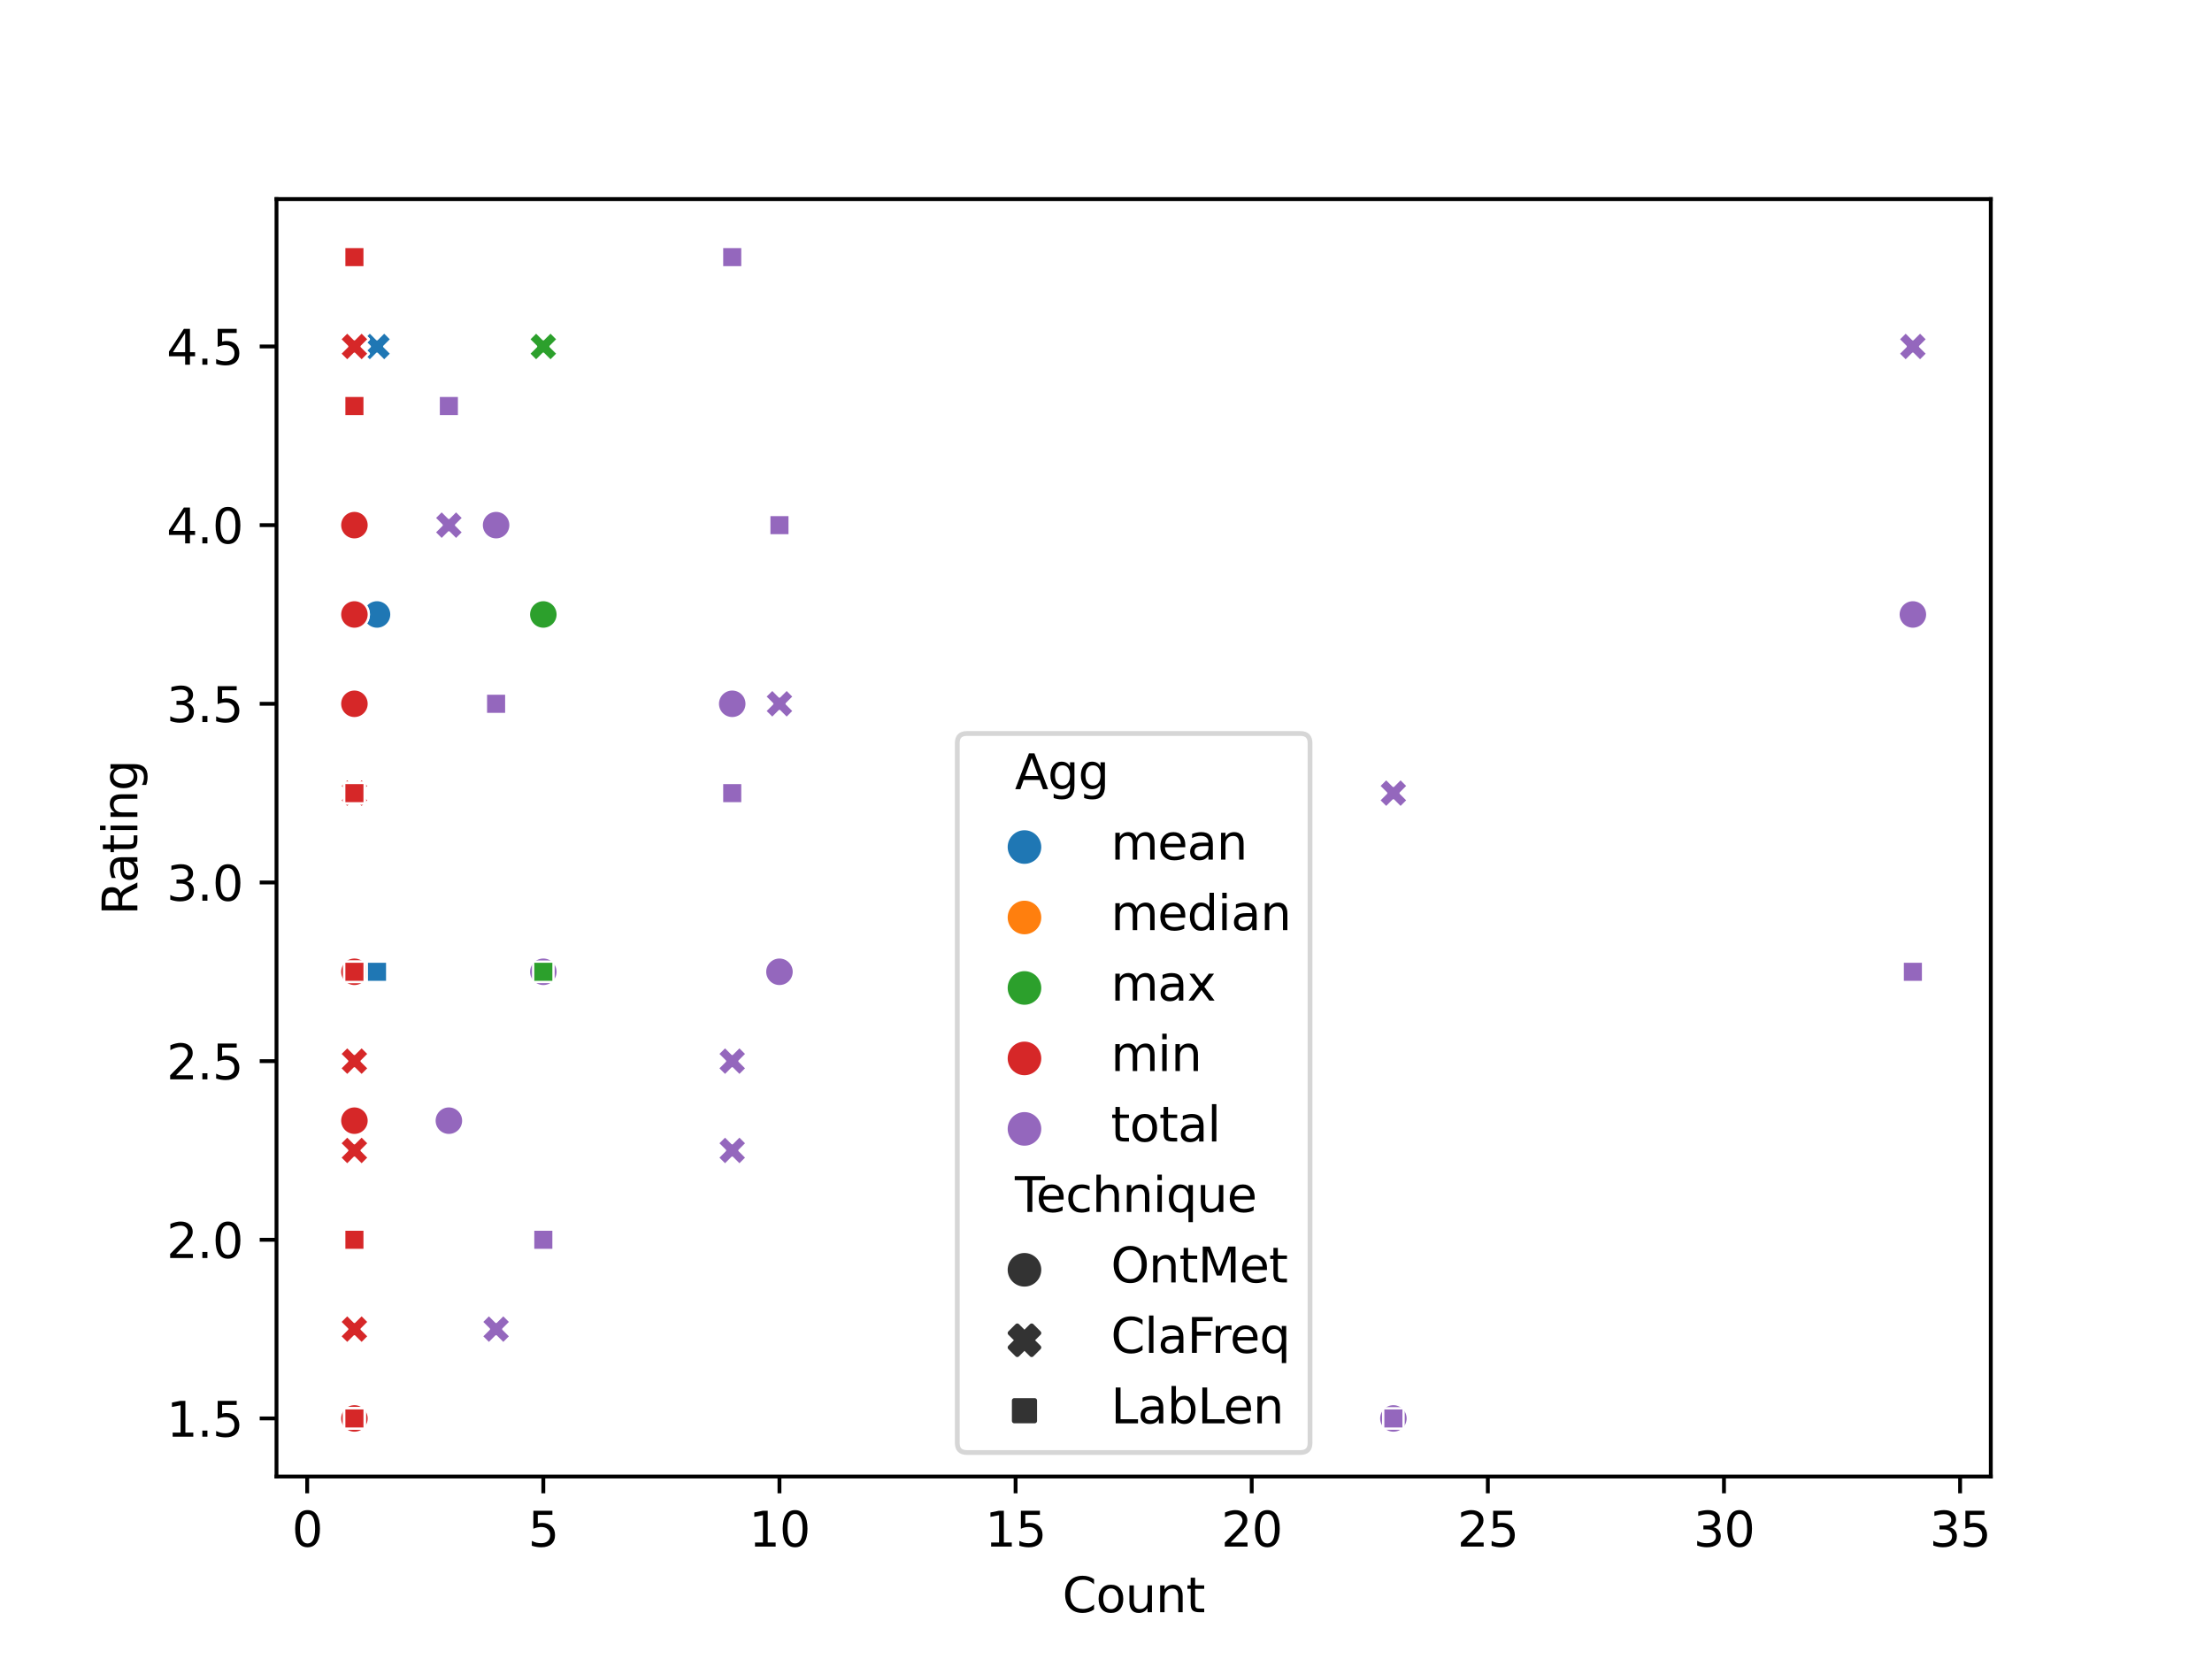 <?xml version="1.0" encoding="utf-8" standalone="no"?>
<!DOCTYPE svg PUBLIC "-//W3C//DTD SVG 1.1//EN"
  "http://www.w3.org/Graphics/SVG/1.1/DTD/svg11.dtd">
<svg xmlns:xlink="http://www.w3.org/1999/xlink" width="460.8pt" height="345.6pt" viewBox="0 0 460.8 345.6" xmlns="http://www.w3.org/2000/svg" version="1.1">
 <defs>
  <style type="text/css">*{stroke-linejoin: round; stroke-linecap: butt}</style>
 </defs>
 <g id="figure_1">
  <g id="patch_1">
   <path d="M 0 345.6 
L 460.8 345.6 
L 460.8 0 
L 0 0 
z
" style="fill: #ffffff"/>
  </g>
  <g id="axes_1">
   <g id="patch_2">
    <path d="M 57.6 307.584 
L 414.72 307.584 
L 414.72 41.472 
L 57.6 41.472 
z
" style="fill: #ffffff"/>
   </g>
   <g id="PathCollection_1">
    <path d="M 73.833 236.457 
C 74.628 236.457 75.391 236.141 75.954 235.579 
C 76.517 235.016 76.833 234.253 76.833 233.457 
C 76.833 232.662 76.517 231.898 75.954 231.336 
C 75.391 230.773 74.628 230.457 73.833 230.457 
C 73.037 230.457 72.274 230.773 71.711 231.336 
C 71.149 231.898 70.833 232.662 70.833 233.457 
C 70.833 234.253 71.149 235.016 71.711 235.579 
C 72.274 236.141 73.037 236.457 73.833 236.457 
z
" clip-path="url(#p343a279cb2)" style="fill: #1f77b4; stroke: #ffffff; stroke-width: 0.48"/>
    <path d="M 73.833 236.457 
C 74.628 236.457 75.391 236.141 75.954 235.579 
C 76.517 235.016 76.833 234.253 76.833 233.457 
C 76.833 232.662 76.517 231.898 75.954 231.336 
C 75.391 230.773 74.628 230.457 73.833 230.457 
C 73.037 230.457 72.274 230.773 71.711 231.336 
C 71.149 231.898 70.833 232.662 70.833 233.457 
C 70.833 234.253 71.149 235.016 71.711 235.579 
C 72.274 236.141 73.037 236.457 73.833 236.457 
z
" clip-path="url(#p343a279cb2)" style="fill: #ff7f0e; stroke: #ffffff; stroke-width: 0.48"/>
    <path d="M 73.833 236.457 
C 74.628 236.457 75.391 236.141 75.954 235.579 
C 76.517 235.016 76.833 234.253 76.833 233.457 
C 76.833 232.662 76.517 231.898 75.954 231.336 
C 75.391 230.773 74.628 230.457 73.833 230.457 
C 73.037 230.457 72.274 230.773 71.711 231.336 
C 71.149 231.898 70.833 232.662 70.833 233.457 
C 70.833 234.253 71.149 235.016 71.711 235.579 
C 72.274 236.141 73.037 236.457 73.833 236.457 
z
" clip-path="url(#p343a279cb2)" style="fill: #2ca02c; stroke: #ffffff; stroke-width: 0.48"/>
    <path d="M 73.833 236.457 
C 74.628 236.457 75.391 236.141 75.954 235.579 
C 76.517 235.016 76.833 234.253 76.833 233.457 
C 76.833 232.662 76.517 231.898 75.954 231.336 
C 75.391 230.773 74.628 230.457 73.833 230.457 
C 73.037 230.457 72.274 230.773 71.711 231.336 
C 71.149 231.898 70.833 232.662 70.833 233.457 
C 70.833 234.253 71.149 235.016 71.711 235.579 
C 72.274 236.141 73.037 236.457 73.833 236.457 
z
" clip-path="url(#p343a279cb2)" style="fill: #d62728; stroke: #ffffff; stroke-width: 0.48"/>
    <path d="M 93.509 236.457 
C 94.304 236.457 95.067 236.141 95.63 235.579 
C 96.193 235.016 96.509 234.253 96.509 233.457 
C 96.509 232.662 96.193 231.898 95.63 231.336 
C 95.067 230.773 94.304 230.457 93.509 230.457 
C 92.713 230.457 91.95 230.773 91.387 231.336 
C 90.825 231.898 90.509 232.662 90.509 233.457 
C 90.509 234.253 90.825 235.016 91.387 235.579 
C 91.95 236.141 92.713 236.457 93.509 236.457 
z
" clip-path="url(#p343a279cb2)" style="fill: #9467bd; stroke: #ffffff; stroke-width: 0.48"/>
    <path d="M 72.333 112.396 
L 73.833 110.896 
L 75.333 112.396 
L 76.833 110.896 
L 75.333 109.396 
L 76.833 107.896 
L 75.333 106.396 
L 73.833 107.896 
L 72.333 106.396 
L 70.833 107.896 
L 72.333 109.396 
L 70.833 110.896 
z
" clip-path="url(#p343a279cb2)" style="fill: #1f77b4; stroke: #ffffff; stroke-width: 0.48"/>
    <path d="M 72.333 112.396 
L 73.833 110.896 
L 75.333 112.396 
L 76.833 110.896 
L 75.333 109.396 
L 76.833 107.896 
L 75.333 106.396 
L 73.833 107.896 
L 72.333 106.396 
L 70.833 107.896 
L 72.333 109.396 
L 70.833 110.896 
z
" clip-path="url(#p343a279cb2)" style="fill: #ff7f0e; stroke: #ffffff; stroke-width: 0.48"/>
    <path d="M 72.333 112.396 
L 73.833 110.896 
L 75.333 112.396 
L 76.833 110.896 
L 75.333 109.396 
L 76.833 107.896 
L 75.333 106.396 
L 73.833 107.896 
L 72.333 106.396 
L 70.833 107.896 
L 72.333 109.396 
L 70.833 110.896 
z
" clip-path="url(#p343a279cb2)" style="fill: #2ca02c; stroke: #ffffff; stroke-width: 0.48"/>
    <path d="M 72.333 112.396 
L 73.833 110.896 
L 75.333 112.396 
L 76.833 110.896 
L 75.333 109.396 
L 76.833 107.896 
L 75.333 106.396 
L 73.833 107.896 
L 72.333 106.396 
L 70.833 107.896 
L 72.333 109.396 
L 70.833 110.896 
z
" clip-path="url(#p343a279cb2)" style="fill: #d62728; stroke: #ffffff; stroke-width: 0.48"/>
    <path d="M 92.009 112.396 
L 93.509 110.896 
L 95.009 112.396 
L 96.509 110.896 
L 95.009 109.396 
L 96.509 107.896 
L 95.009 106.396 
L 93.509 107.896 
L 92.009 106.396 
L 90.509 107.896 
L 92.009 109.396 
L 90.509 110.896 
z
" clip-path="url(#p343a279cb2)" style="fill: #9467bd; stroke: #ffffff; stroke-width: 0.48"/>
    <path d="M 71.711 82.462 
L 71.711 86.705 
L 75.954 86.705 
L 75.954 82.462 
z
" clip-path="url(#p343a279cb2)" style="fill: #1f77b4; stroke: #ffffff; stroke-width: 0.48"/>
    <path d="M 71.711 82.462 
L 71.711 86.705 
L 75.954 86.705 
L 75.954 82.462 
z
" clip-path="url(#p343a279cb2)" style="fill: #ff7f0e; stroke: #ffffff; stroke-width: 0.48"/>
    <path d="M 71.711 82.462 
L 71.711 86.705 
L 75.954 86.705 
L 75.954 82.462 
z
" clip-path="url(#p343a279cb2)" style="fill: #2ca02c; stroke: #ffffff; stroke-width: 0.48"/>
    <path d="M 71.711 82.462 
L 71.711 86.705 
L 75.954 86.705 
L 75.954 82.462 
z
" clip-path="url(#p343a279cb2)" style="fill: #d62728; stroke: #ffffff; stroke-width: 0.48"/>
    <path d="M 91.387 82.462 
L 91.387 86.705 
L 95.63 86.705 
L 95.63 82.462 
z
" clip-path="url(#p343a279cb2)" style="fill: #9467bd; stroke: #ffffff; stroke-width: 0.48"/>
    <path d="M 73.833 149.614 
C 74.628 149.614 75.391 149.298 75.954 148.735 
C 76.517 148.173 76.833 147.41 76.833 146.614 
C 76.833 145.819 76.517 145.055 75.954 144.493 
C 75.391 143.93 74.628 143.614 73.833 143.614 
C 73.037 143.614 72.274 143.93 71.711 144.493 
C 71.149 145.055 70.833 145.819 70.833 146.614 
C 70.833 147.41 71.149 148.173 71.711 148.735 
C 72.274 149.298 73.037 149.614 73.833 149.614 
z
" clip-path="url(#p343a279cb2)" style="fill: #1f77b4; stroke: #ffffff; stroke-width: 0.48"/>
    <path d="M 73.833 149.614 
C 74.628 149.614 75.391 149.298 75.954 148.735 
C 76.517 148.173 76.833 147.41 76.833 146.614 
C 76.833 145.819 76.517 145.055 75.954 144.493 
C 75.391 143.93 74.628 143.614 73.833 143.614 
C 73.037 143.614 72.274 143.93 71.711 144.493 
C 71.149 145.055 70.833 145.819 70.833 146.614 
C 70.833 147.41 71.149 148.173 71.711 148.735 
C 72.274 149.298 73.037 149.614 73.833 149.614 
z
" clip-path="url(#p343a279cb2)" style="fill: #ff7f0e; stroke: #ffffff; stroke-width: 0.48"/>
    <path d="M 73.833 149.614 
C 74.628 149.614 75.391 149.298 75.954 148.735 
C 76.517 148.173 76.833 147.41 76.833 146.614 
C 76.833 145.819 76.517 145.055 75.954 144.493 
C 75.391 143.93 74.628 143.614 73.833 143.614 
C 73.037 143.614 72.274 143.93 71.711 144.493 
C 71.149 145.055 70.833 145.819 70.833 146.614 
C 70.833 147.41 71.149 148.173 71.711 148.735 
C 72.274 149.298 73.037 149.614 73.833 149.614 
z
" clip-path="url(#p343a279cb2)" style="fill: #2ca02c; stroke: #ffffff; stroke-width: 0.48"/>
    <path d="M 73.833 149.614 
C 74.628 149.614 75.391 149.298 75.954 148.735 
C 76.517 148.173 76.833 147.41 76.833 146.614 
C 76.833 145.819 76.517 145.055 75.954 144.493 
C 75.391 143.93 74.628 143.614 73.833 143.614 
C 73.037 143.614 72.274 143.93 71.711 144.493 
C 71.149 145.055 70.833 145.819 70.833 146.614 
C 70.833 147.41 71.149 148.173 71.711 148.735 
C 72.274 149.298 73.037 149.614 73.833 149.614 
z
" clip-path="url(#p343a279cb2)" style="fill: #d62728; stroke: #ffffff; stroke-width: 0.48"/>
    <path d="M 152.537 149.614 
C 153.332 149.614 154.096 149.298 154.658 148.735 
C 155.221 148.173 155.537 147.41 155.537 146.614 
C 155.537 145.819 155.221 145.055 154.658 144.493 
C 154.096 143.93 153.332 143.614 152.537 143.614 
C 151.741 143.614 150.978 143.93 150.416 144.493 
C 149.853 145.055 149.537 145.819 149.537 146.614 
C 149.537 147.41 149.853 148.173 150.416 148.735 
C 150.978 149.298 151.741 149.614 152.537 149.614 
z
" clip-path="url(#p343a279cb2)" style="fill: #9467bd; stroke: #ffffff; stroke-width: 0.48"/>
    <path d="M 72.333 224.051 
L 73.833 222.551 
L 75.333 224.051 
L 76.833 222.551 
L 75.333 221.051 
L 76.833 219.551 
L 75.333 218.051 
L 73.833 219.551 
L 72.333 218.051 
L 70.833 219.551 
L 72.333 221.051 
L 70.833 222.551 
z
" clip-path="url(#p343a279cb2)" style="fill: #1f77b4; stroke: #ffffff; stroke-width: 0.48"/>
    <path d="M 72.333 224.051 
L 73.833 222.551 
L 75.333 224.051 
L 76.833 222.551 
L 75.333 221.051 
L 76.833 219.551 
L 75.333 218.051 
L 73.833 219.551 
L 72.333 218.051 
L 70.833 219.551 
L 72.333 221.051 
L 70.833 222.551 
z
" clip-path="url(#p343a279cb2)" style="fill: #ff7f0e; stroke: #ffffff; stroke-width: 0.48"/>
    <path d="M 72.333 224.051 
L 73.833 222.551 
L 75.333 224.051 
L 76.833 222.551 
L 75.333 221.051 
L 76.833 219.551 
L 75.333 218.051 
L 73.833 219.551 
L 72.333 218.051 
L 70.833 219.551 
L 72.333 221.051 
L 70.833 222.551 
z
" clip-path="url(#p343a279cb2)" style="fill: #2ca02c; stroke: #ffffff; stroke-width: 0.48"/>
    <path d="M 72.333 224.051 
L 73.833 222.551 
L 75.333 224.051 
L 76.833 222.551 
L 75.333 221.051 
L 76.833 219.551 
L 75.333 218.051 
L 73.833 219.551 
L 72.333 218.051 
L 70.833 219.551 
L 72.333 221.051 
L 70.833 222.551 
z
" clip-path="url(#p343a279cb2)" style="fill: #d62728; stroke: #ffffff; stroke-width: 0.48"/>
    <path d="M 151.037 224.051 
L 152.537 222.551 
L 154.037 224.051 
L 155.537 222.551 
L 154.037 221.051 
L 155.537 219.551 
L 154.037 218.051 
L 152.537 219.551 
L 151.037 218.051 
L 149.537 219.551 
L 151.037 221.051 
L 149.537 222.551 
z
" clip-path="url(#p343a279cb2)" style="fill: #9467bd; stroke: #ffffff; stroke-width: 0.48"/>
    <path d="M 71.711 51.447 
L 71.711 55.689 
L 75.954 55.689 
L 75.954 51.447 
z
" clip-path="url(#p343a279cb2)" style="fill: #1f77b4; stroke: #ffffff; stroke-width: 0.48"/>
    <path d="M 71.711 51.447 
L 71.711 55.689 
L 75.954 55.689 
L 75.954 51.447 
z
" clip-path="url(#p343a279cb2)" style="fill: #ff7f0e; stroke: #ffffff; stroke-width: 0.48"/>
    <path d="M 71.711 51.447 
L 71.711 55.689 
L 75.954 55.689 
L 75.954 51.447 
z
" clip-path="url(#p343a279cb2)" style="fill: #2ca02c; stroke: #ffffff; stroke-width: 0.48"/>
    <path d="M 71.711 51.447 
L 71.711 55.689 
L 75.954 55.689 
L 75.954 51.447 
z
" clip-path="url(#p343a279cb2)" style="fill: #d62728; stroke: #ffffff; stroke-width: 0.48"/>
    <path d="M 150.416 51.447 
L 150.416 55.689 
L 154.658 55.689 
L 154.658 51.447 
z
" clip-path="url(#p343a279cb2)" style="fill: #9467bd; stroke: #ffffff; stroke-width: 0.48"/>
    <path d="M 73.833 298.488 
C 74.628 298.488 75.391 298.172 75.954 297.609 
C 76.517 297.047 76.833 296.284 76.833 295.488 
C 76.833 294.692 76.517 293.929 75.954 293.367 
C 75.391 292.804 74.628 292.488 73.833 292.488 
C 73.037 292.488 72.274 292.804 71.711 293.367 
C 71.149 293.929 70.833 294.692 70.833 295.488 
C 70.833 296.284 71.149 297.047 71.711 297.609 
C 72.274 298.172 73.037 298.488 73.833 298.488 
z
" clip-path="url(#p343a279cb2)" style="fill: #1f77b4; stroke: #ffffff; stroke-width: 0.48"/>
    <path d="M 73.833 298.488 
C 74.628 298.488 75.391 298.172 75.954 297.609 
C 76.517 297.047 76.833 296.284 76.833 295.488 
C 76.833 294.692 76.517 293.929 75.954 293.367 
C 75.391 292.804 74.628 292.488 73.833 292.488 
C 73.037 292.488 72.274 292.804 71.711 293.367 
C 71.149 293.929 70.833 294.692 70.833 295.488 
C 70.833 296.284 71.149 297.047 71.711 297.609 
C 72.274 298.172 73.037 298.488 73.833 298.488 
z
" clip-path="url(#p343a279cb2)" style="fill: #ff7f0e; stroke: #ffffff; stroke-width: 0.48"/>
    <path d="M 73.833 298.488 
C 74.628 298.488 75.391 298.172 75.954 297.609 
C 76.517 297.047 76.833 296.284 76.833 295.488 
C 76.833 294.692 76.517 293.929 75.954 293.367 
C 75.391 292.804 74.628 292.488 73.833 292.488 
C 73.037 292.488 72.274 292.804 71.711 293.367 
C 71.149 293.929 70.833 294.692 70.833 295.488 
C 70.833 296.284 71.149 297.047 71.711 297.609 
C 72.274 298.172 73.037 298.488 73.833 298.488 
z
" clip-path="url(#p343a279cb2)" style="fill: #2ca02c; stroke: #ffffff; stroke-width: 0.48"/>
    <path d="M 73.833 298.488 
C 74.628 298.488 75.391 298.172 75.954 297.609 
C 76.517 297.047 76.833 296.284 76.833 295.488 
C 76.833 294.692 76.517 293.929 75.954 293.367 
C 75.391 292.804 74.628 292.488 73.833 292.488 
C 73.037 292.488 72.274 292.804 71.711 293.367 
C 71.149 293.929 70.833 294.692 70.833 295.488 
C 70.833 296.284 71.149 297.047 71.711 297.609 
C 72.274 298.172 73.037 298.488 73.833 298.488 
z
" clip-path="url(#p343a279cb2)" style="fill: #d62728; stroke: #ffffff; stroke-width: 0.48"/>
    <path d="M 290.269 298.488 
C 291.065 298.488 291.828 298.172 292.39 297.609 
C 292.953 297.047 293.269 296.284 293.269 295.488 
C 293.269 294.692 292.953 293.929 292.39 293.367 
C 291.828 292.804 291.065 292.488 290.269 292.488 
C 289.473 292.488 288.71 292.804 288.148 293.367 
C 287.585 293.929 287.269 294.692 287.269 295.488 
C 287.269 296.284 287.585 297.047 288.148 297.609 
C 288.71 298.172 289.473 298.488 290.269 298.488 
z
" clip-path="url(#p343a279cb2)" style="fill: #9467bd; stroke: #ffffff; stroke-width: 0.48"/>
    <path d="M 72.333 168.223 
L 73.833 166.723 
L 75.333 168.223 
L 76.833 166.723 
L 75.333 165.223 
L 76.833 163.723 
L 75.333 162.223 
L 73.833 163.723 
L 72.333 162.223 
L 70.833 163.723 
L 72.333 165.223 
L 70.833 166.723 
z
" clip-path="url(#p343a279cb2)" style="fill: #1f77b4; stroke: #ffffff; stroke-width: 0.48"/>
    <path d="M 72.333 168.223 
L 73.833 166.723 
L 75.333 168.223 
L 76.833 166.723 
L 75.333 165.223 
L 76.833 163.723 
L 75.333 162.223 
L 73.833 163.723 
L 72.333 162.223 
L 70.833 163.723 
L 72.333 165.223 
L 70.833 166.723 
z
" clip-path="url(#p343a279cb2)" style="fill: #ff7f0e; stroke: #ffffff; stroke-width: 0.48"/>
    <path d="M 72.333 168.223 
L 73.833 166.723 
L 75.333 168.223 
L 76.833 166.723 
L 75.333 165.223 
L 76.833 163.723 
L 75.333 162.223 
L 73.833 163.723 
L 72.333 162.223 
L 70.833 163.723 
L 72.333 165.223 
L 70.833 166.723 
z
" clip-path="url(#p343a279cb2)" style="fill: #2ca02c; stroke: #ffffff; stroke-width: 0.48"/>
    <path d="M 72.333 168.223 
L 73.833 166.723 
L 75.333 168.223 
L 76.833 166.723 
L 75.333 165.223 
L 76.833 163.723 
L 75.333 162.223 
L 73.833 163.723 
L 72.333 162.223 
L 70.833 163.723 
L 72.333 165.223 
L 70.833 166.723 
z
" clip-path="url(#p343a279cb2)" style="fill: #d62728; stroke: #ffffff; stroke-width: 0.48"/>
    <path d="M 288.769 168.223 
L 290.269 166.723 
L 291.769 168.223 
L 293.269 166.723 
L 291.769 165.223 
L 293.269 163.723 
L 291.769 162.223 
L 290.269 163.723 
L 288.769 162.223 
L 287.269 163.723 
L 288.769 165.223 
L 287.269 166.723 
z
" clip-path="url(#p343a279cb2)" style="fill: #9467bd; stroke: #ffffff; stroke-width: 0.48"/>
    <path d="M 71.711 293.367 
L 71.711 297.609 
L 75.954 297.609 
L 75.954 293.367 
z
" clip-path="url(#p343a279cb2)" style="fill: #1f77b4; stroke: #ffffff; stroke-width: 0.48"/>
    <path d="M 71.711 293.367 
L 71.711 297.609 
L 75.954 297.609 
L 75.954 293.367 
z
" clip-path="url(#p343a279cb2)" style="fill: #ff7f0e; stroke: #ffffff; stroke-width: 0.48"/>
    <path d="M 71.711 293.367 
L 71.711 297.609 
L 75.954 297.609 
L 75.954 293.367 
z
" clip-path="url(#p343a279cb2)" style="fill: #2ca02c; stroke: #ffffff; stroke-width: 0.48"/>
    <path d="M 71.711 293.367 
L 71.711 297.609 
L 75.954 297.609 
L 75.954 293.367 
z
" clip-path="url(#p343a279cb2)" style="fill: #d62728; stroke: #ffffff; stroke-width: 0.48"/>
    <path d="M 288.148 293.367 
L 288.148 297.609 
L 292.39 297.609 
L 292.39 293.367 
z
" clip-path="url(#p343a279cb2)" style="fill: #9467bd; stroke: #ffffff; stroke-width: 0.48"/>
    <path d="M 73.833 205.442 
C 74.628 205.442 75.391 205.126 75.954 204.563 
C 76.517 204.001 76.833 203.237 76.833 202.442 
C 76.833 201.646 76.517 200.883 75.954 200.321 
C 75.391 199.758 74.628 199.442 73.833 199.442 
C 73.037 199.442 72.274 199.758 71.711 200.321 
C 71.149 200.883 70.833 201.646 70.833 202.442 
C 70.833 203.237 71.149 204.001 71.711 204.563 
C 72.274 205.126 73.037 205.442 73.833 205.442 
z
" clip-path="url(#p343a279cb2)" style="fill: #1f77b4; stroke: #ffffff; stroke-width: 0.48"/>
    <path d="M 73.833 205.442 
C 74.628 205.442 75.391 205.126 75.954 204.563 
C 76.517 204.001 76.833 203.237 76.833 202.442 
C 76.833 201.646 76.517 200.883 75.954 200.321 
C 75.391 199.758 74.628 199.442 73.833 199.442 
C 73.037 199.442 72.274 199.758 71.711 200.321 
C 71.149 200.883 70.833 201.646 70.833 202.442 
C 70.833 203.237 71.149 204.001 71.711 204.563 
C 72.274 205.126 73.037 205.442 73.833 205.442 
z
" clip-path="url(#p343a279cb2)" style="fill: #ff7f0e; stroke: #ffffff; stroke-width: 0.48"/>
    <path d="M 73.833 205.442 
C 74.628 205.442 75.391 205.126 75.954 204.563 
C 76.517 204.001 76.833 203.237 76.833 202.442 
C 76.833 201.646 76.517 200.883 75.954 200.321 
C 75.391 199.758 74.628 199.442 73.833 199.442 
C 73.037 199.442 72.274 199.758 71.711 200.321 
C 71.149 200.883 70.833 201.646 70.833 202.442 
C 70.833 203.237 71.149 204.001 71.711 204.563 
C 72.274 205.126 73.037 205.442 73.833 205.442 
z
" clip-path="url(#p343a279cb2)" style="fill: #2ca02c; stroke: #ffffff; stroke-width: 0.48"/>
    <path d="M 73.833 205.442 
C 74.628 205.442 75.391 205.126 75.954 204.563 
C 76.517 204.001 76.833 203.237 76.833 202.442 
C 76.833 201.646 76.517 200.883 75.954 200.321 
C 75.391 199.758 74.628 199.442 73.833 199.442 
C 73.037 199.442 72.274 199.758 71.711 200.321 
C 71.149 200.883 70.833 201.646 70.833 202.442 
C 70.833 203.237 71.149 204.001 71.711 204.563 
C 72.274 205.126 73.037 205.442 73.833 205.442 
z
" clip-path="url(#p343a279cb2)" style="fill: #d62728; stroke: #ffffff; stroke-width: 0.48"/>
    <path d="M 162.375 205.442 
C 163.17 205.442 163.934 205.126 164.496 204.563 
C 165.059 204.001 165.375 203.237 165.375 202.442 
C 165.375 201.646 165.059 200.883 164.496 200.321 
C 163.934 199.758 163.17 199.442 162.375 199.442 
C 161.579 199.442 160.816 199.758 160.254 200.321 
C 159.691 200.883 159.375 201.646 159.375 202.442 
C 159.375 203.237 159.691 204.001 160.254 204.563 
C 160.816 205.126 161.579 205.442 162.375 205.442 
z
" clip-path="url(#p343a279cb2)" style="fill: #9467bd; stroke: #ffffff; stroke-width: 0.48"/>
    <path d="M 72.333 149.614 
L 73.833 148.114 
L 75.333 149.614 
L 76.833 148.114 
L 75.333 146.614 
L 76.833 145.114 
L 75.333 143.614 
L 73.833 145.114 
L 72.333 143.614 
L 70.833 145.114 
L 72.333 146.614 
L 70.833 148.114 
z
" clip-path="url(#p343a279cb2)" style="fill: #1f77b4; stroke: #ffffff; stroke-width: 0.48"/>
    <path d="M 72.333 149.614 
L 73.833 148.114 
L 75.333 149.614 
L 76.833 148.114 
L 75.333 146.614 
L 76.833 145.114 
L 75.333 143.614 
L 73.833 145.114 
L 72.333 143.614 
L 70.833 145.114 
L 72.333 146.614 
L 70.833 148.114 
z
" clip-path="url(#p343a279cb2)" style="fill: #ff7f0e; stroke: #ffffff; stroke-width: 0.48"/>
    <path d="M 72.333 149.614 
L 73.833 148.114 
L 75.333 149.614 
L 76.833 148.114 
L 75.333 146.614 
L 76.833 145.114 
L 75.333 143.614 
L 73.833 145.114 
L 72.333 143.614 
L 70.833 145.114 
L 72.333 146.614 
L 70.833 148.114 
z
" clip-path="url(#p343a279cb2)" style="fill: #2ca02c; stroke: #ffffff; stroke-width: 0.48"/>
    <path d="M 72.333 149.614 
L 73.833 148.114 
L 75.333 149.614 
L 76.833 148.114 
L 75.333 146.614 
L 76.833 145.114 
L 75.333 143.614 
L 73.833 145.114 
L 72.333 143.614 
L 70.833 145.114 
L 72.333 146.614 
L 70.833 148.114 
z
" clip-path="url(#p343a279cb2)" style="fill: #d62728; stroke: #ffffff; stroke-width: 0.48"/>
    <path d="M 160.875 149.614 
L 162.375 148.114 
L 163.875 149.614 
L 165.375 148.114 
L 163.875 146.614 
L 165.375 145.114 
L 163.875 143.614 
L 162.375 145.114 
L 160.875 143.614 
L 159.375 145.114 
L 160.875 146.614 
L 159.375 148.114 
z
" clip-path="url(#p343a279cb2)" style="fill: #9467bd; stroke: #ffffff; stroke-width: 0.48"/>
    <path d="M 71.711 107.274 
L 71.711 111.517 
L 75.954 111.517 
L 75.954 107.274 
z
" clip-path="url(#p343a279cb2)" style="fill: #1f77b4; stroke: #ffffff; stroke-width: 0.48"/>
    <path d="M 71.711 107.274 
L 71.711 111.517 
L 75.954 111.517 
L 75.954 107.274 
z
" clip-path="url(#p343a279cb2)" style="fill: #ff7f0e; stroke: #ffffff; stroke-width: 0.48"/>
    <path d="M 71.711 107.274 
L 71.711 111.517 
L 75.954 111.517 
L 75.954 107.274 
z
" clip-path="url(#p343a279cb2)" style="fill: #2ca02c; stroke: #ffffff; stroke-width: 0.48"/>
    <path d="M 71.711 107.274 
L 71.711 111.517 
L 75.954 111.517 
L 75.954 107.274 
z
" clip-path="url(#p343a279cb2)" style="fill: #d62728; stroke: #ffffff; stroke-width: 0.48"/>
    <path d="M 160.254 107.274 
L 160.254 111.517 
L 164.496 111.517 
L 164.496 107.274 
z
" clip-path="url(#p343a279cb2)" style="fill: #9467bd; stroke: #ffffff; stroke-width: 0.48"/>
    <path d="M 73.833 112.396 
C 74.628 112.396 75.391 112.08 75.954 111.517 
C 76.517 110.954 76.833 110.191 76.833 109.396 
C 76.833 108.6 76.517 107.837 75.954 107.274 
C 75.391 106.712 74.628 106.396 73.833 106.396 
C 73.037 106.396 72.274 106.712 71.711 107.274 
C 71.149 107.837 70.833 108.6 70.833 109.396 
C 70.833 110.191 71.149 110.954 71.711 111.517 
C 72.274 112.08 73.037 112.396 73.833 112.396 
z
" clip-path="url(#p343a279cb2)" style="fill: #1f77b4; stroke: #ffffff; stroke-width: 0.48"/>
    <path d="M 73.833 112.396 
C 74.628 112.396 75.391 112.08 75.954 111.517 
C 76.517 110.954 76.833 110.191 76.833 109.396 
C 76.833 108.6 76.517 107.837 75.954 107.274 
C 75.391 106.712 74.628 106.396 73.833 106.396 
C 73.037 106.396 72.274 106.712 71.711 107.274 
C 71.149 107.837 70.833 108.6 70.833 109.396 
C 70.833 110.191 71.149 110.954 71.711 111.517 
C 72.274 112.08 73.037 112.396 73.833 112.396 
z
" clip-path="url(#p343a279cb2)" style="fill: #ff7f0e; stroke: #ffffff; stroke-width: 0.48"/>
    <path d="M 73.833 112.396 
C 74.628 112.396 75.391 112.08 75.954 111.517 
C 76.517 110.954 76.833 110.191 76.833 109.396 
C 76.833 108.6 76.517 107.837 75.954 107.274 
C 75.391 106.712 74.628 106.396 73.833 106.396 
C 73.037 106.396 72.274 106.712 71.711 107.274 
C 71.149 107.837 70.833 108.6 70.833 109.396 
C 70.833 110.191 71.149 110.954 71.711 111.517 
C 72.274 112.08 73.037 112.396 73.833 112.396 
z
" clip-path="url(#p343a279cb2)" style="fill: #2ca02c; stroke: #ffffff; stroke-width: 0.48"/>
    <path d="M 73.833 112.396 
C 74.628 112.396 75.391 112.08 75.954 111.517 
C 76.517 110.954 76.833 110.191 76.833 109.396 
C 76.833 108.6 76.517 107.837 75.954 107.274 
C 75.391 106.712 74.628 106.396 73.833 106.396 
C 73.037 106.396 72.274 106.712 71.711 107.274 
C 71.149 107.837 70.833 108.6 70.833 109.396 
C 70.833 110.191 71.149 110.954 71.711 111.517 
C 72.274 112.08 73.037 112.396 73.833 112.396 
z
" clip-path="url(#p343a279cb2)" style="fill: #d62728; stroke: #ffffff; stroke-width: 0.48"/>
    <path d="M 103.347 112.396 
C 104.142 112.396 104.906 112.08 105.468 111.517 
C 106.031 110.954 106.347 110.191 106.347 109.396 
C 106.347 108.6 106.031 107.837 105.468 107.274 
C 104.906 106.712 104.142 106.396 103.347 106.396 
C 102.551 106.396 101.788 106.712 101.225 107.274 
C 100.663 107.837 100.347 108.6 100.347 109.396 
C 100.347 110.191 100.663 110.954 101.225 111.517 
C 101.788 112.08 102.551 112.396 103.347 112.396 
z
" clip-path="url(#p343a279cb2)" style="fill: #9467bd; stroke: #ffffff; stroke-width: 0.48"/>
    <path d="M 72.333 279.879 
L 73.833 278.379 
L 75.333 279.879 
L 76.833 278.379 
L 75.333 276.879 
L 76.833 275.379 
L 75.333 273.879 
L 73.833 275.379 
L 72.333 273.879 
L 70.833 275.379 
L 72.333 276.879 
L 70.833 278.379 
z
" clip-path="url(#p343a279cb2)" style="fill: #1f77b4; stroke: #ffffff; stroke-width: 0.48"/>
    <path d="M 72.333 279.879 
L 73.833 278.379 
L 75.333 279.879 
L 76.833 278.379 
L 75.333 276.879 
L 76.833 275.379 
L 75.333 273.879 
L 73.833 275.379 
L 72.333 273.879 
L 70.833 275.379 
L 72.333 276.879 
L 70.833 278.379 
z
" clip-path="url(#p343a279cb2)" style="fill: #ff7f0e; stroke: #ffffff; stroke-width: 0.48"/>
    <path d="M 72.333 279.879 
L 73.833 278.379 
L 75.333 279.879 
L 76.833 278.379 
L 75.333 276.879 
L 76.833 275.379 
L 75.333 273.879 
L 73.833 275.379 
L 72.333 273.879 
L 70.833 275.379 
L 72.333 276.879 
L 70.833 278.379 
z
" clip-path="url(#p343a279cb2)" style="fill: #2ca02c; stroke: #ffffff; stroke-width: 0.48"/>
    <path d="M 72.333 279.879 
L 73.833 278.379 
L 75.333 279.879 
L 76.833 278.379 
L 75.333 276.879 
L 76.833 275.379 
L 75.333 273.879 
L 73.833 275.379 
L 72.333 273.879 
L 70.833 275.379 
L 72.333 276.879 
L 70.833 278.379 
z
" clip-path="url(#p343a279cb2)" style="fill: #d62728; stroke: #ffffff; stroke-width: 0.48"/>
    <path d="M 101.847 279.879 
L 103.347 278.379 
L 104.847 279.879 
L 106.347 278.379 
L 104.847 276.879 
L 106.347 275.379 
L 104.847 273.879 
L 103.347 275.379 
L 101.847 273.879 
L 100.347 275.379 
L 101.847 276.879 
L 100.347 278.379 
z
" clip-path="url(#p343a279cb2)" style="fill: #9467bd; stroke: #ffffff; stroke-width: 0.48"/>
    <path d="M 71.711 144.493 
L 71.711 148.735 
L 75.954 148.735 
L 75.954 144.493 
z
" clip-path="url(#p343a279cb2)" style="fill: #1f77b4; stroke: #ffffff; stroke-width: 0.48"/>
    <path d="M 71.711 144.493 
L 71.711 148.735 
L 75.954 148.735 
L 75.954 144.493 
z
" clip-path="url(#p343a279cb2)" style="fill: #ff7f0e; stroke: #ffffff; stroke-width: 0.48"/>
    <path d="M 71.711 144.493 
L 71.711 148.735 
L 75.954 148.735 
L 75.954 144.493 
z
" clip-path="url(#p343a279cb2)" style="fill: #2ca02c; stroke: #ffffff; stroke-width: 0.48"/>
    <path d="M 71.711 144.493 
L 71.711 148.735 
L 75.954 148.735 
L 75.954 144.493 
z
" clip-path="url(#p343a279cb2)" style="fill: #d62728; stroke: #ffffff; stroke-width: 0.48"/>
    <path d="M 101.225 144.493 
L 101.225 148.735 
L 105.468 148.735 
L 105.468 144.493 
z
" clip-path="url(#p343a279cb2)" style="fill: #9467bd; stroke: #ffffff; stroke-width: 0.48"/>
    <path d="M 73.833 149.614 
C 74.628 149.614 75.391 149.298 75.954 148.735 
C 76.517 148.173 76.833 147.41 76.833 146.614 
C 76.833 145.819 76.517 145.055 75.954 144.493 
C 75.391 143.93 74.628 143.614 73.833 143.614 
C 73.037 143.614 72.274 143.93 71.711 144.493 
C 71.149 145.055 70.833 145.819 70.833 146.614 
C 70.833 147.41 71.149 148.173 71.711 148.735 
C 72.274 149.298 73.037 149.614 73.833 149.614 
z
" clip-path="url(#p343a279cb2)" style="fill: #1f77b4; stroke: #ffffff; stroke-width: 0.48"/>
    <path d="M 73.833 149.614 
C 74.628 149.614 75.391 149.298 75.954 148.735 
C 76.517 148.173 76.833 147.41 76.833 146.614 
C 76.833 145.819 76.517 145.055 75.954 144.493 
C 75.391 143.93 74.628 143.614 73.833 143.614 
C 73.037 143.614 72.274 143.93 71.711 144.493 
C 71.149 145.055 70.833 145.819 70.833 146.614 
C 70.833 147.41 71.149 148.173 71.711 148.735 
C 72.274 149.298 73.037 149.614 73.833 149.614 
z
" clip-path="url(#p343a279cb2)" style="fill: #ff7f0e; stroke: #ffffff; stroke-width: 0.48"/>
    <path d="M 73.833 149.614 
C 74.628 149.614 75.391 149.298 75.954 148.735 
C 76.517 148.173 76.833 147.41 76.833 146.614 
C 76.833 145.819 76.517 145.055 75.954 144.493 
C 75.391 143.93 74.628 143.614 73.833 143.614 
C 73.037 143.614 72.274 143.93 71.711 144.493 
C 71.149 145.055 70.833 145.819 70.833 146.614 
C 70.833 147.41 71.149 148.173 71.711 148.735 
C 72.274 149.298 73.037 149.614 73.833 149.614 
z
" clip-path="url(#p343a279cb2)" style="fill: #2ca02c; stroke: #ffffff; stroke-width: 0.48"/>
    <path d="M 73.833 149.614 
C 74.628 149.614 75.391 149.298 75.954 148.735 
C 76.517 148.173 76.833 147.41 76.833 146.614 
C 76.833 145.819 76.517 145.055 75.954 144.493 
C 75.391 143.93 74.628 143.614 73.833 143.614 
C 73.037 143.614 72.274 143.93 71.711 144.493 
C 71.149 145.055 70.833 145.819 70.833 146.614 
C 70.833 147.41 71.149 148.173 71.711 148.735 
C 72.274 149.298 73.037 149.614 73.833 149.614 
z
" clip-path="url(#p343a279cb2)" style="fill: #d62728; stroke: #ffffff; stroke-width: 0.48"/>
    <path d="M 152.537 149.614 
C 153.332 149.614 154.096 149.298 154.658 148.735 
C 155.221 148.173 155.537 147.41 155.537 146.614 
C 155.537 145.819 155.221 145.055 154.658 144.493 
C 154.096 143.93 153.332 143.614 152.537 143.614 
C 151.741 143.614 150.978 143.93 150.416 144.493 
C 149.853 145.055 149.537 145.819 149.537 146.614 
C 149.537 147.41 149.853 148.173 150.416 148.735 
C 150.978 149.298 151.741 149.614 152.537 149.614 
z
" clip-path="url(#p343a279cb2)" style="fill: #9467bd; stroke: #ffffff; stroke-width: 0.48"/>
    <path d="M 72.333 242.66 
L 73.833 241.16 
L 75.333 242.66 
L 76.833 241.16 
L 75.333 239.66 
L 76.833 238.16 
L 75.333 236.66 
L 73.833 238.16 
L 72.333 236.66 
L 70.833 238.16 
L 72.333 239.66 
L 70.833 241.16 
z
" clip-path="url(#p343a279cb2)" style="fill: #1f77b4; stroke: #ffffff; stroke-width: 0.48"/>
    <path d="M 72.333 242.66 
L 73.833 241.16 
L 75.333 242.66 
L 76.833 241.16 
L 75.333 239.66 
L 76.833 238.16 
L 75.333 236.66 
L 73.833 238.16 
L 72.333 236.66 
L 70.833 238.16 
L 72.333 239.66 
L 70.833 241.16 
z
" clip-path="url(#p343a279cb2)" style="fill: #ff7f0e; stroke: #ffffff; stroke-width: 0.48"/>
    <path d="M 72.333 242.66 
L 73.833 241.16 
L 75.333 242.66 
L 76.833 241.16 
L 75.333 239.66 
L 76.833 238.16 
L 75.333 236.66 
L 73.833 238.16 
L 72.333 236.66 
L 70.833 238.16 
L 72.333 239.66 
L 70.833 241.16 
z
" clip-path="url(#p343a279cb2)" style="fill: #2ca02c; stroke: #ffffff; stroke-width: 0.48"/>
    <path d="M 72.333 242.66 
L 73.833 241.16 
L 75.333 242.66 
L 76.833 241.16 
L 75.333 239.66 
L 76.833 238.16 
L 75.333 236.66 
L 73.833 238.16 
L 72.333 236.66 
L 70.833 238.16 
L 72.333 239.66 
L 70.833 241.16 
z
" clip-path="url(#p343a279cb2)" style="fill: #d62728; stroke: #ffffff; stroke-width: 0.48"/>
    <path d="M 151.037 242.66 
L 152.537 241.16 
L 154.037 242.66 
L 155.537 241.16 
L 154.037 239.66 
L 155.537 238.16 
L 154.037 236.66 
L 152.537 238.16 
L 151.037 236.66 
L 149.537 238.16 
L 151.037 239.66 
L 149.537 241.16 
z
" clip-path="url(#p343a279cb2)" style="fill: #9467bd; stroke: #ffffff; stroke-width: 0.48"/>
    <path d="M 71.711 163.102 
L 71.711 167.345 
L 75.954 167.345 
L 75.954 163.102 
z
" clip-path="url(#p343a279cb2)" style="fill: #1f77b4; stroke: #ffffff; stroke-width: 0.48"/>
    <path d="M 71.711 163.102 
L 71.711 167.345 
L 75.954 167.345 
L 75.954 163.102 
z
" clip-path="url(#p343a279cb2)" style="fill: #ff7f0e; stroke: #ffffff; stroke-width: 0.48"/>
    <path d="M 71.711 163.102 
L 71.711 167.345 
L 75.954 167.345 
L 75.954 163.102 
z
" clip-path="url(#p343a279cb2)" style="fill: #2ca02c; stroke: #ffffff; stroke-width: 0.48"/>
    <path d="M 71.711 163.102 
L 71.711 167.345 
L 75.954 167.345 
L 75.954 163.102 
z
" clip-path="url(#p343a279cb2)" style="fill: #d62728; stroke: #ffffff; stroke-width: 0.48"/>
    <path d="M 150.416 163.102 
L 150.416 167.345 
L 154.658 167.345 
L 154.658 163.102 
z
" clip-path="url(#p343a279cb2)" style="fill: #9467bd; stroke: #ffffff; stroke-width: 0.48"/>
    <path d="M 73.833 205.442 
C 74.628 205.442 75.391 205.126 75.954 204.563 
C 76.517 204.001 76.833 203.237 76.833 202.442 
C 76.833 201.646 76.517 200.883 75.954 200.321 
C 75.391 199.758 74.628 199.442 73.833 199.442 
C 73.037 199.442 72.274 199.758 71.711 200.321 
C 71.149 200.883 70.833 201.646 70.833 202.442 
C 70.833 203.237 71.149 204.001 71.711 204.563 
C 72.274 205.126 73.037 205.442 73.833 205.442 
z
" clip-path="url(#p343a279cb2)" style="fill: #1f77b4; stroke: #ffffff; stroke-width: 0.48"/>
    <path d="M 73.833 205.442 
C 74.628 205.442 75.391 205.126 75.954 204.563 
C 76.517 204.001 76.833 203.237 76.833 202.442 
C 76.833 201.646 76.517 200.883 75.954 200.321 
C 75.391 199.758 74.628 199.442 73.833 199.442 
C 73.037 199.442 72.274 199.758 71.711 200.321 
C 71.149 200.883 70.833 201.646 70.833 202.442 
C 70.833 203.237 71.149 204.001 71.711 204.563 
C 72.274 205.126 73.037 205.442 73.833 205.442 
z
" clip-path="url(#p343a279cb2)" style="fill: #ff7f0e; stroke: #ffffff; stroke-width: 0.48"/>
    <path d="M 73.833 205.442 
C 74.628 205.442 75.391 205.126 75.954 204.563 
C 76.517 204.001 76.833 203.237 76.833 202.442 
C 76.833 201.646 76.517 200.883 75.954 200.321 
C 75.391 199.758 74.628 199.442 73.833 199.442 
C 73.037 199.442 72.274 199.758 71.711 200.321 
C 71.149 200.883 70.833 201.646 70.833 202.442 
C 70.833 203.237 71.149 204.001 71.711 204.563 
C 72.274 205.126 73.037 205.442 73.833 205.442 
z
" clip-path="url(#p343a279cb2)" style="fill: #2ca02c; stroke: #ffffff; stroke-width: 0.48"/>
    <path d="M 73.833 205.442 
C 74.628 205.442 75.391 205.126 75.954 204.563 
C 76.517 204.001 76.833 203.237 76.833 202.442 
C 76.833 201.646 76.517 200.883 75.954 200.321 
C 75.391 199.758 74.628 199.442 73.833 199.442 
C 73.037 199.442 72.274 199.758 71.711 200.321 
C 71.149 200.883 70.833 201.646 70.833 202.442 
C 70.833 203.237 71.149 204.001 71.711 204.563 
C 72.274 205.126 73.037 205.442 73.833 205.442 
z
" clip-path="url(#p343a279cb2)" style="fill: #d62728; stroke: #ffffff; stroke-width: 0.48"/>
    <path d="M 113.185 205.442 
C 113.98 205.442 114.744 205.126 115.306 204.563 
C 115.869 204.001 116.185 203.237 116.185 202.442 
C 116.185 201.646 115.869 200.883 115.306 200.321 
C 114.744 199.758 113.98 199.442 113.185 199.442 
C 112.389 199.442 111.626 199.758 111.063 200.321 
C 110.501 200.883 110.185 201.646 110.185 202.442 
C 110.185 203.237 110.501 204.001 111.063 204.563 
C 111.626 205.126 112.389 205.442 113.185 205.442 
z
" clip-path="url(#p343a279cb2)" style="fill: #9467bd; stroke: #ffffff; stroke-width: 0.48"/>
    <path d="M 72.333 131.005 
L 73.833 129.505 
L 75.333 131.005 
L 76.833 129.505 
L 75.333 128.005 
L 76.833 126.505 
L 75.333 125.005 
L 73.833 126.505 
L 72.333 125.005 
L 70.833 126.505 
L 72.333 128.005 
L 70.833 129.505 
z
" clip-path="url(#p343a279cb2)" style="fill: #1f77b4; stroke: #ffffff; stroke-width: 0.48"/>
    <path d="M 72.333 131.005 
L 73.833 129.505 
L 75.333 131.005 
L 76.833 129.505 
L 75.333 128.005 
L 76.833 126.505 
L 75.333 125.005 
L 73.833 126.505 
L 72.333 125.005 
L 70.833 126.505 
L 72.333 128.005 
L 70.833 129.505 
z
" clip-path="url(#p343a279cb2)" style="fill: #ff7f0e; stroke: #ffffff; stroke-width: 0.48"/>
    <path d="M 72.333 131.005 
L 73.833 129.505 
L 75.333 131.005 
L 76.833 129.505 
L 75.333 128.005 
L 76.833 126.505 
L 75.333 125.005 
L 73.833 126.505 
L 72.333 125.005 
L 70.833 126.505 
L 72.333 128.005 
L 70.833 129.505 
z
" clip-path="url(#p343a279cb2)" style="fill: #2ca02c; stroke: #ffffff; stroke-width: 0.48"/>
    <path d="M 72.333 131.005 
L 73.833 129.505 
L 75.333 131.005 
L 76.833 129.505 
L 75.333 128.005 
L 76.833 126.505 
L 75.333 125.005 
L 73.833 126.505 
L 72.333 125.005 
L 70.833 126.505 
L 72.333 128.005 
L 70.833 129.505 
z
" clip-path="url(#p343a279cb2)" style="fill: #d62728; stroke: #ffffff; stroke-width: 0.48"/>
    <path d="M 111.685 131.005 
L 113.185 129.505 
L 114.685 131.005 
L 116.185 129.505 
L 114.685 128.005 
L 116.185 126.505 
L 114.685 125.005 
L 113.185 126.505 
L 111.685 125.005 
L 110.185 126.505 
L 111.685 128.005 
L 110.185 129.505 
z
" clip-path="url(#p343a279cb2)" style="fill: #9467bd; stroke: #ffffff; stroke-width: 0.48"/>
    <path d="M 71.711 256.148 
L 71.711 260.391 
L 75.954 260.391 
L 75.954 256.148 
z
" clip-path="url(#p343a279cb2)" style="fill: #1f77b4; stroke: #ffffff; stroke-width: 0.48"/>
    <path d="M 71.711 256.148 
L 71.711 260.391 
L 75.954 260.391 
L 75.954 256.148 
z
" clip-path="url(#p343a279cb2)" style="fill: #ff7f0e; stroke: #ffffff; stroke-width: 0.48"/>
    <path d="M 71.711 256.148 
L 71.711 260.391 
L 75.954 260.391 
L 75.954 256.148 
z
" clip-path="url(#p343a279cb2)" style="fill: #2ca02c; stroke: #ffffff; stroke-width: 0.48"/>
    <path d="M 71.711 256.148 
L 71.711 260.391 
L 75.954 260.391 
L 75.954 256.148 
z
" clip-path="url(#p343a279cb2)" style="fill: #d62728; stroke: #ffffff; stroke-width: 0.48"/>
    <path d="M 111.063 256.148 
L 111.063 260.391 
L 115.306 260.391 
L 115.306 256.148 
z
" clip-path="url(#p343a279cb2)" style="fill: #9467bd; stroke: #ffffff; stroke-width: 0.48"/>
    <path d="M 78.538 131.005 
C 79.333 131.005 80.097 130.689 80.659 130.126 
C 81.222 129.564 81.538 128.801 81.538 128.005 
C 81.538 127.209 81.222 126.446 80.659 125.884 
C 80.097 125.321 79.333 125.005 78.538 125.005 
C 77.742 125.005 76.979 125.321 76.417 125.884 
C 75.854 126.446 75.538 127.209 75.538 128.005 
C 75.538 128.801 75.854 129.564 76.417 130.126 
C 76.979 130.689 77.742 131.005 78.538 131.005 
z
" clip-path="url(#p343a279cb2)" style="fill: #1f77b4; stroke: #ffffff; stroke-width: 0.48"/>
    <path d="M 73.833 131.005 
C 74.628 131.005 75.391 130.689 75.954 130.126 
C 76.517 129.564 76.833 128.801 76.833 128.005 
C 76.833 127.209 76.517 126.446 75.954 125.884 
C 75.391 125.321 74.628 125.005 73.833 125.005 
C 73.037 125.005 72.274 125.321 71.711 125.884 
C 71.149 126.446 70.833 127.209 70.833 128.005 
C 70.833 128.801 71.149 129.564 71.711 130.126 
C 72.274 130.689 73.037 131.005 73.833 131.005 
z
" clip-path="url(#p343a279cb2)" style="fill: #ff7f0e; stroke: #ffffff; stroke-width: 0.48"/>
    <path d="M 113.185 131.005 
C 113.98 131.005 114.744 130.689 115.306 130.126 
C 115.869 129.564 116.185 128.801 116.185 128.005 
C 116.185 127.209 115.869 126.446 115.306 125.884 
C 114.744 125.321 113.98 125.005 113.185 125.005 
C 112.389 125.005 111.626 125.321 111.063 125.884 
C 110.501 126.446 110.185 127.209 110.185 128.005 
C 110.185 128.801 110.501 129.564 111.063 130.126 
C 111.626 130.689 112.389 131.005 113.185 131.005 
z
" clip-path="url(#p343a279cb2)" style="fill: #2ca02c; stroke: #ffffff; stroke-width: 0.48"/>
    <path d="M 73.833 131.005 
C 74.628 131.005 75.391 130.689 75.954 130.126 
C 76.517 129.564 76.833 128.801 76.833 128.005 
C 76.833 127.209 76.517 126.446 75.954 125.884 
C 75.391 125.321 74.628 125.005 73.833 125.005 
C 73.037 125.005 72.274 125.321 71.711 125.884 
C 71.149 126.446 70.833 127.209 70.833 128.005 
C 70.833 128.801 71.149 129.564 71.711 130.126 
C 72.274 130.689 73.037 131.005 73.833 131.005 
z
" clip-path="url(#p343a279cb2)" style="fill: #d62728; stroke: #ffffff; stroke-width: 0.48"/>
    <path d="M 398.487 131.005 
C 399.283 131.005 400.046 130.689 400.609 130.126 
C 401.171 129.564 401.487 128.801 401.487 128.005 
C 401.487 127.209 401.171 126.446 400.609 125.884 
C 400.046 125.321 399.283 125.005 398.487 125.005 
C 397.692 125.005 396.929 125.321 396.366 125.884 
C 395.803 126.446 395.487 127.209 395.487 128.005 
C 395.487 128.801 395.803 129.564 396.366 130.126 
C 396.929 130.689 397.692 131.005 398.487 131.005 
z
" clip-path="url(#p343a279cb2)" style="fill: #9467bd; stroke: #ffffff; stroke-width: 0.48"/>
    <path d="M 77.038 75.177 
L 78.538 73.677 
L 80.038 75.177 
L 81.538 73.677 
L 80.038 72.177 
L 81.538 70.677 
L 80.038 69.177 
L 78.538 70.677 
L 77.038 69.177 
L 75.538 70.677 
L 77.038 72.177 
L 75.538 73.677 
z
" clip-path="url(#p343a279cb2)" style="fill: #1f77b4; stroke: #ffffff; stroke-width: 0.48"/>
    <path d="M 72.333 75.177 
L 73.833 73.677 
L 75.333 75.177 
L 76.833 73.677 
L 75.333 72.177 
L 76.833 70.677 
L 75.333 69.177 
L 73.833 70.677 
L 72.333 69.177 
L 70.833 70.677 
L 72.333 72.177 
L 70.833 73.677 
z
" clip-path="url(#p343a279cb2)" style="fill: #ff7f0e; stroke: #ffffff; stroke-width: 0.48"/>
    <path d="M 111.685 75.177 
L 113.185 73.677 
L 114.685 75.177 
L 116.185 73.677 
L 114.685 72.177 
L 116.185 70.677 
L 114.685 69.177 
L 113.185 70.677 
L 111.685 69.177 
L 110.185 70.677 
L 111.685 72.177 
L 110.185 73.677 
z
" clip-path="url(#p343a279cb2)" style="fill: #2ca02c; stroke: #ffffff; stroke-width: 0.48"/>
    <path d="M 72.333 75.177 
L 73.833 73.677 
L 75.333 75.177 
L 76.833 73.677 
L 75.333 72.177 
L 76.833 70.677 
L 75.333 69.177 
L 73.833 70.677 
L 72.333 69.177 
L 70.833 70.677 
L 72.333 72.177 
L 70.833 73.677 
z
" clip-path="url(#p343a279cb2)" style="fill: #d62728; stroke: #ffffff; stroke-width: 0.48"/>
    <path d="M 396.987 75.177 
L 398.487 73.677 
L 399.987 75.177 
L 401.487 73.677 
L 399.987 72.177 
L 401.487 70.677 
L 399.987 69.177 
L 398.487 70.677 
L 396.987 69.177 
L 395.487 70.677 
L 396.987 72.177 
L 395.487 73.677 
z
" clip-path="url(#p343a279cb2)" style="fill: #9467bd; stroke: #ffffff; stroke-width: 0.48"/>
    <path d="M 76.417 200.321 
L 76.417 204.563 
L 80.659 204.563 
L 80.659 200.321 
z
" clip-path="url(#p343a279cb2)" style="fill: #1f77b4; stroke: #ffffff; stroke-width: 0.48"/>
    <path d="M 71.711 200.321 
L 71.711 204.563 
L 75.954 204.563 
L 75.954 200.321 
z
" clip-path="url(#p343a279cb2)" style="fill: #ff7f0e; stroke: #ffffff; stroke-width: 0.48"/>
    <path d="M 111.063 200.321 
L 111.063 204.563 
L 115.306 204.563 
L 115.306 200.321 
z
" clip-path="url(#p343a279cb2)" style="fill: #2ca02c; stroke: #ffffff; stroke-width: 0.48"/>
    <path d="M 71.711 200.321 
L 71.711 204.563 
L 75.954 204.563 
L 75.954 200.321 
z
" clip-path="url(#p343a279cb2)" style="fill: #d62728; stroke: #ffffff; stroke-width: 0.48"/>
    <path d="M 396.366 200.321 
L 396.366 204.563 
L 400.609 204.563 
L 400.609 200.321 
z
" clip-path="url(#p343a279cb2)" style="fill: #9467bd; stroke: #ffffff; stroke-width: 0.48"/>
   </g>
   <g id="PathCollection_2"/>
   <g id="PathCollection_3"/>
   <g id="PathCollection_4"/>
   <g id="PathCollection_5"/>
   <g id="PathCollection_6"/>
   <g id="PathCollection_7"/>
   <g id="PathCollection_8"/>
   <g id="PathCollection_9"/>
   <g id="matplotlib.axis_1">
    <g id="xtick_1">
     <g id="line2d_1">
      <defs>
       <path id="m8b3a5846e8" d="M 0 0 
L 0 3.5 
" style="stroke: #000000; stroke-width: 0.8"/>
      </defs>
      <g>
       <use xlink:href="#m8b3a5846e8" x="63.995" y="307.584" style="stroke: #000000; stroke-width: 0.8"/>
      </g>
     </g>
     <g id="text_1">
      <!-- 0 -->
      <g transform="translate(60.813 322.182) scale(0.1 -0.1)">
       <defs>
        <path id="DejaVuSans-30" d="M 2034 4250 
Q 1547 4250 1301 3770 
Q 1056 3291 1056 2328 
Q 1056 1369 1301 889 
Q 1547 409 2034 409 
Q 2525 409 2770 889 
Q 3016 1369 3016 2328 
Q 3016 3291 2770 3770 
Q 2525 4250 2034 4250 
z
M 2034 4750 
Q 2819 4750 3233 4129 
Q 3647 3509 3647 2328 
Q 3647 1150 3233 529 
Q 2819 -91 2034 -91 
Q 1250 -91 836 529 
Q 422 1150 422 2328 
Q 422 3509 836 4129 
Q 1250 4750 2034 4750 
z
" transform="scale(0.016)"/>
       </defs>
       <use xlink:href="#DejaVuSans-30"/>
      </g>
     </g>
    </g>
    <g id="xtick_2">
     <g id="line2d_2">
      <g>
       <use xlink:href="#m8b3a5846e8" x="113.185" y="307.584" style="stroke: #000000; stroke-width: 0.8"/>
      </g>
     </g>
     <g id="text_2">
      <!-- 5 -->
      <g transform="translate(110.004 322.182) scale(0.1 -0.1)">
       <defs>
        <path id="DejaVuSans-35" d="M 691 4666 
L 3169 4666 
L 3169 4134 
L 1269 4134 
L 1269 2991 
Q 1406 3038 1543 3061 
Q 1681 3084 1819 3084 
Q 2600 3084 3056 2656 
Q 3513 2228 3513 1497 
Q 3513 744 3044 326 
Q 2575 -91 1722 -91 
Q 1428 -91 1123 -41 
Q 819 9 494 109 
L 494 744 
Q 775 591 1075 516 
Q 1375 441 1709 441 
Q 2250 441 2565 725 
Q 2881 1009 2881 1497 
Q 2881 1984 2565 2268 
Q 2250 2553 1709 2553 
Q 1456 2553 1204 2497 
Q 953 2441 691 2322 
L 691 4666 
z
" transform="scale(0.016)"/>
       </defs>
       <use xlink:href="#DejaVuSans-35"/>
      </g>
     </g>
    </g>
    <g id="xtick_3">
     <g id="line2d_3">
      <g>
       <use xlink:href="#m8b3a5846e8" x="162.375" y="307.584" style="stroke: #000000; stroke-width: 0.8"/>
      </g>
     </g>
     <g id="text_3">
      <!-- 10 -->
      <g transform="translate(156.012 322.182) scale(0.1 -0.1)">
       <defs>
        <path id="DejaVuSans-31" d="M 794 531 
L 1825 531 
L 1825 4091 
L 703 3866 
L 703 4441 
L 1819 4666 
L 2450 4666 
L 2450 531 
L 3481 531 
L 3481 0 
L 794 0 
L 794 531 
z
" transform="scale(0.016)"/>
       </defs>
       <use xlink:href="#DejaVuSans-31"/>
       <use xlink:href="#DejaVuSans-30" x="63.623"/>
      </g>
     </g>
    </g>
    <g id="xtick_4">
     <g id="line2d_4">
      <g>
       <use xlink:href="#m8b3a5846e8" x="211.565" y="307.584" style="stroke: #000000; stroke-width: 0.8"/>
      </g>
     </g>
     <g id="text_4">
      <!-- 15 -->
      <g transform="translate(205.202 322.182) scale(0.1 -0.1)">
       <use xlink:href="#DejaVuSans-31"/>
       <use xlink:href="#DejaVuSans-35" x="63.623"/>
      </g>
     </g>
    </g>
    <g id="xtick_5">
     <g id="line2d_5">
      <g>
       <use xlink:href="#m8b3a5846e8" x="260.755" y="307.584" style="stroke: #000000; stroke-width: 0.8"/>
      </g>
     </g>
     <g id="text_5">
      <!-- 20 -->
      <g transform="translate(254.393 322.182) scale(0.1 -0.1)">
       <defs>
        <path id="DejaVuSans-32" d="M 1228 531 
L 3431 531 
L 3431 0 
L 469 0 
L 469 531 
Q 828 903 1448 1529 
Q 2069 2156 2228 2338 
Q 2531 2678 2651 2914 
Q 2772 3150 2772 3378 
Q 2772 3750 2511 3984 
Q 2250 4219 1831 4219 
Q 1534 4219 1204 4116 
Q 875 4013 500 3803 
L 500 4441 
Q 881 4594 1212 4672 
Q 1544 4750 1819 4750 
Q 2544 4750 2975 4387 
Q 3406 4025 3406 3419 
Q 3406 3131 3298 2873 
Q 3191 2616 2906 2266 
Q 2828 2175 2409 1742 
Q 1991 1309 1228 531 
z
" transform="scale(0.016)"/>
       </defs>
       <use xlink:href="#DejaVuSans-32"/>
       <use xlink:href="#DejaVuSans-30" x="63.623"/>
      </g>
     </g>
    </g>
    <g id="xtick_6">
     <g id="line2d_6">
      <g>
       <use xlink:href="#m8b3a5846e8" x="309.945" y="307.584" style="stroke: #000000; stroke-width: 0.8"/>
      </g>
     </g>
     <g id="text_6">
      <!-- 25 -->
      <g transform="translate(303.583 322.182) scale(0.1 -0.1)">
       <use xlink:href="#DejaVuSans-32"/>
       <use xlink:href="#DejaVuSans-35" x="63.623"/>
      </g>
     </g>
    </g>
    <g id="xtick_7">
     <g id="line2d_7">
      <g>
       <use xlink:href="#m8b3a5846e8" x="359.135" y="307.584" style="stroke: #000000; stroke-width: 0.8"/>
      </g>
     </g>
     <g id="text_7">
      <!-- 30 -->
      <g transform="translate(352.773 322.182) scale(0.1 -0.1)">
       <defs>
        <path id="DejaVuSans-33" d="M 2597 2516 
Q 3050 2419 3304 2112 
Q 3559 1806 3559 1356 
Q 3559 666 3084 287 
Q 2609 -91 1734 -91 
Q 1441 -91 1130 -33 
Q 819 25 488 141 
L 488 750 
Q 750 597 1062 519 
Q 1375 441 1716 441 
Q 2309 441 2620 675 
Q 2931 909 2931 1356 
Q 2931 1769 2642 2001 
Q 2353 2234 1838 2234 
L 1294 2234 
L 1294 2753 
L 1863 2753 
Q 2328 2753 2575 2939 
Q 2822 3125 2822 3475 
Q 2822 3834 2567 4026 
Q 2313 4219 1838 4219 
Q 1578 4219 1281 4162 
Q 984 4106 628 3988 
L 628 4550 
Q 988 4650 1302 4700 
Q 1616 4750 1894 4750 
Q 2613 4750 3031 4423 
Q 3450 4097 3450 3541 
Q 3450 3153 3228 2886 
Q 3006 2619 2597 2516 
z
" transform="scale(0.016)"/>
       </defs>
       <use xlink:href="#DejaVuSans-33"/>
       <use xlink:href="#DejaVuSans-30" x="63.623"/>
      </g>
     </g>
    </g>
    <g id="xtick_8">
     <g id="line2d_8">
      <g>
       <use xlink:href="#m8b3a5846e8" x="408.325" y="307.584" style="stroke: #000000; stroke-width: 0.8"/>
      </g>
     </g>
     <g id="text_8">
      <!-- 35 -->
      <g transform="translate(401.963 322.182) scale(0.1 -0.1)">
       <use xlink:href="#DejaVuSans-33"/>
       <use xlink:href="#DejaVuSans-35" x="63.623"/>
      </g>
     </g>
    </g>
    <g id="text_9">
     <!-- Count -->
     <g transform="translate(221.312 335.861) scale(0.1 -0.1)">
      <defs>
       <path id="DejaVuSans-43" d="M 4122 4306 
L 4122 3641 
Q 3803 3938 3442 4084 
Q 3081 4231 2675 4231 
Q 1875 4231 1450 3742 
Q 1025 3253 1025 2328 
Q 1025 1406 1450 917 
Q 1875 428 2675 428 
Q 3081 428 3442 575 
Q 3803 722 4122 1019 
L 4122 359 
Q 3791 134 3420 21 
Q 3050 -91 2638 -91 
Q 1578 -91 968 557 
Q 359 1206 359 2328 
Q 359 3453 968 4101 
Q 1578 4750 2638 4750 
Q 3056 4750 3426 4639 
Q 3797 4528 4122 4306 
z
" transform="scale(0.016)"/>
       <path id="DejaVuSans-6f" d="M 1959 3097 
Q 1497 3097 1228 2736 
Q 959 2375 959 1747 
Q 959 1119 1226 758 
Q 1494 397 1959 397 
Q 2419 397 2687 759 
Q 2956 1122 2956 1747 
Q 2956 2369 2687 2733 
Q 2419 3097 1959 3097 
z
M 1959 3584 
Q 2709 3584 3137 3096 
Q 3566 2609 3566 1747 
Q 3566 888 3137 398 
Q 2709 -91 1959 -91 
Q 1206 -91 779 398 
Q 353 888 353 1747 
Q 353 2609 779 3096 
Q 1206 3584 1959 3584 
z
" transform="scale(0.016)"/>
       <path id="DejaVuSans-75" d="M 544 1381 
L 544 3500 
L 1119 3500 
L 1119 1403 
Q 1119 906 1312 657 
Q 1506 409 1894 409 
Q 2359 409 2629 706 
Q 2900 1003 2900 1516 
L 2900 3500 
L 3475 3500 
L 3475 0 
L 2900 0 
L 2900 538 
Q 2691 219 2414 64 
Q 2138 -91 1772 -91 
Q 1169 -91 856 284 
Q 544 659 544 1381 
z
M 1991 3584 
L 1991 3584 
z
" transform="scale(0.016)"/>
       <path id="DejaVuSans-6e" d="M 3513 2113 
L 3513 0 
L 2938 0 
L 2938 2094 
Q 2938 2591 2744 2837 
Q 2550 3084 2163 3084 
Q 1697 3084 1428 2787 
Q 1159 2491 1159 1978 
L 1159 0 
L 581 0 
L 581 3500 
L 1159 3500 
L 1159 2956 
Q 1366 3272 1645 3428 
Q 1925 3584 2291 3584 
Q 2894 3584 3203 3211 
Q 3513 2838 3513 2113 
z
" transform="scale(0.016)"/>
       <path id="DejaVuSans-74" d="M 1172 4494 
L 1172 3500 
L 2356 3500 
L 2356 3053 
L 1172 3053 
L 1172 1153 
Q 1172 725 1289 603 
Q 1406 481 1766 481 
L 2356 481 
L 2356 0 
L 1766 0 
Q 1100 0 847 248 
Q 594 497 594 1153 
L 594 3053 
L 172 3053 
L 172 3500 
L 594 3500 
L 594 4494 
L 1172 4494 
z
" transform="scale(0.016)"/>
      </defs>
      <use xlink:href="#DejaVuSans-43"/>
      <use xlink:href="#DejaVuSans-6f" x="69.824"/>
      <use xlink:href="#DejaVuSans-75" x="131.006"/>
      <use xlink:href="#DejaVuSans-6e" x="194.385"/>
      <use xlink:href="#DejaVuSans-74" x="257.764"/>
     </g>
    </g>
   </g>
   <g id="matplotlib.axis_2">
    <g id="ytick_1">
     <g id="line2d_9">
      <defs>
       <path id="md5acc11e0a" d="M 0 0 
L -3.5 0 
" style="stroke: #000000; stroke-width: 0.8"/>
      </defs>
      <g>
       <use xlink:href="#md5acc11e0a" x="57.6" y="295.488" style="stroke: #000000; stroke-width: 0.8"/>
      </g>
     </g>
     <g id="text_10">
      <!-- 1.5 -->
      <g transform="translate(34.697 299.287) scale(0.1 -0.1)">
       <defs>
        <path id="DejaVuSans-2e" d="M 684 794 
L 1344 794 
L 1344 0 
L 684 0 
L 684 794 
z
" transform="scale(0.016)"/>
       </defs>
       <use xlink:href="#DejaVuSans-31"/>
       <use xlink:href="#DejaVuSans-2e" x="63.623"/>
       <use xlink:href="#DejaVuSans-35" x="95.41"/>
      </g>
     </g>
    </g>
    <g id="ytick_2">
     <g id="line2d_10">
      <g>
       <use xlink:href="#md5acc11e0a" x="57.6" y="258.27" style="stroke: #000000; stroke-width: 0.8"/>
      </g>
     </g>
     <g id="text_11">
      <!-- 2.0 -->
      <g transform="translate(34.697 262.069) scale(0.1 -0.1)">
       <use xlink:href="#DejaVuSans-32"/>
       <use xlink:href="#DejaVuSans-2e" x="63.623"/>
       <use xlink:href="#DejaVuSans-30" x="95.41"/>
      </g>
     </g>
    </g>
    <g id="ytick_3">
     <g id="line2d_11">
      <g>
       <use xlink:href="#md5acc11e0a" x="57.6" y="221.051" style="stroke: #000000; stroke-width: 0.8"/>
      </g>
     </g>
     <g id="text_12">
      <!-- 2.5 -->
      <g transform="translate(34.697 224.85) scale(0.1 -0.1)">
       <use xlink:href="#DejaVuSans-32"/>
       <use xlink:href="#DejaVuSans-2e" x="63.623"/>
       <use xlink:href="#DejaVuSans-35" x="95.41"/>
      </g>
     </g>
    </g>
    <g id="ytick_4">
     <g id="line2d_12">
      <g>
       <use xlink:href="#md5acc11e0a" x="57.6" y="183.833" style="stroke: #000000; stroke-width: 0.8"/>
      </g>
     </g>
     <g id="text_13">
      <!-- 3.0 -->
      <g transform="translate(34.697 187.632) scale(0.1 -0.1)">
       <use xlink:href="#DejaVuSans-33"/>
       <use xlink:href="#DejaVuSans-2e" x="63.623"/>
       <use xlink:href="#DejaVuSans-30" x="95.41"/>
      </g>
     </g>
    </g>
    <g id="ytick_5">
     <g id="line2d_13">
      <g>
       <use xlink:href="#md5acc11e0a" x="57.6" y="146.614" style="stroke: #000000; stroke-width: 0.8"/>
      </g>
     </g>
     <g id="text_14">
      <!-- 3.5 -->
      <g transform="translate(34.697 150.413) scale(0.1 -0.1)">
       <use xlink:href="#DejaVuSans-33"/>
       <use xlink:href="#DejaVuSans-2e" x="63.623"/>
       <use xlink:href="#DejaVuSans-35" x="95.41"/>
      </g>
     </g>
    </g>
    <g id="ytick_6">
     <g id="line2d_14">
      <g>
       <use xlink:href="#md5acc11e0a" x="57.6" y="109.396" style="stroke: #000000; stroke-width: 0.8"/>
      </g>
     </g>
     <g id="text_15">
      <!-- 4.0 -->
      <g transform="translate(34.697 113.195) scale(0.1 -0.1)">
       <defs>
        <path id="DejaVuSans-34" d="M 2419 4116 
L 825 1625 
L 2419 1625 
L 2419 4116 
z
M 2253 4666 
L 3047 4666 
L 3047 1625 
L 3713 1625 
L 3713 1100 
L 3047 1100 
L 3047 0 
L 2419 0 
L 2419 1100 
L 313 1100 
L 313 1709 
L 2253 4666 
z
" transform="scale(0.016)"/>
       </defs>
       <use xlink:href="#DejaVuSans-34"/>
       <use xlink:href="#DejaVuSans-2e" x="63.623"/>
       <use xlink:href="#DejaVuSans-30" x="95.41"/>
      </g>
     </g>
    </g>
    <g id="ytick_7">
     <g id="line2d_15">
      <g>
       <use xlink:href="#md5acc11e0a" x="57.6" y="72.177" style="stroke: #000000; stroke-width: 0.8"/>
      </g>
     </g>
     <g id="text_16">
      <!-- 4.5 -->
      <g transform="translate(34.697 75.976) scale(0.1 -0.1)">
       <use xlink:href="#DejaVuSans-34"/>
       <use xlink:href="#DejaVuSans-2e" x="63.623"/>
       <use xlink:href="#DejaVuSans-35" x="95.41"/>
      </g>
     </g>
    </g>
    <g id="text_17">
     <!-- Rating -->
     <g transform="translate(28.617 190.646) rotate(-90) scale(0.1 -0.1)">
      <defs>
       <path id="DejaVuSans-52" d="M 2841 2188 
Q 3044 2119 3236 1894 
Q 3428 1669 3622 1275 
L 4263 0 
L 3584 0 
L 2988 1197 
Q 2756 1666 2539 1819 
Q 2322 1972 1947 1972 
L 1259 1972 
L 1259 0 
L 628 0 
L 628 4666 
L 2053 4666 
Q 2853 4666 3247 4331 
Q 3641 3997 3641 3322 
Q 3641 2881 3436 2590 
Q 3231 2300 2841 2188 
z
M 1259 4147 
L 1259 2491 
L 2053 2491 
Q 2509 2491 2742 2702 
Q 2975 2913 2975 3322 
Q 2975 3731 2742 3939 
Q 2509 4147 2053 4147 
L 1259 4147 
z
" transform="scale(0.016)"/>
       <path id="DejaVuSans-61" d="M 2194 1759 
Q 1497 1759 1228 1600 
Q 959 1441 959 1056 
Q 959 750 1161 570 
Q 1363 391 1709 391 
Q 2188 391 2477 730 
Q 2766 1069 2766 1631 
L 2766 1759 
L 2194 1759 
z
M 3341 1997 
L 3341 0 
L 2766 0 
L 2766 531 
Q 2569 213 2275 61 
Q 1981 -91 1556 -91 
Q 1019 -91 701 211 
Q 384 513 384 1019 
Q 384 1609 779 1909 
Q 1175 2209 1959 2209 
L 2766 2209 
L 2766 2266 
Q 2766 2663 2505 2880 
Q 2244 3097 1772 3097 
Q 1472 3097 1187 3025 
Q 903 2953 641 2809 
L 641 3341 
Q 956 3463 1253 3523 
Q 1550 3584 1831 3584 
Q 2591 3584 2966 3190 
Q 3341 2797 3341 1997 
z
" transform="scale(0.016)"/>
       <path id="DejaVuSans-69" d="M 603 3500 
L 1178 3500 
L 1178 0 
L 603 0 
L 603 3500 
z
M 603 4863 
L 1178 4863 
L 1178 4134 
L 603 4134 
L 603 4863 
z
" transform="scale(0.016)"/>
       <path id="DejaVuSans-67" d="M 2906 1791 
Q 2906 2416 2648 2759 
Q 2391 3103 1925 3103 
Q 1463 3103 1205 2759 
Q 947 2416 947 1791 
Q 947 1169 1205 825 
Q 1463 481 1925 481 
Q 2391 481 2648 825 
Q 2906 1169 2906 1791 
z
M 3481 434 
Q 3481 -459 3084 -895 
Q 2688 -1331 1869 -1331 
Q 1566 -1331 1297 -1286 
Q 1028 -1241 775 -1147 
L 775 -588 
Q 1028 -725 1275 -790 
Q 1522 -856 1778 -856 
Q 2344 -856 2625 -561 
Q 2906 -266 2906 331 
L 2906 616 
Q 2728 306 2450 153 
Q 2172 0 1784 0 
Q 1141 0 747 490 
Q 353 981 353 1791 
Q 353 2603 747 3093 
Q 1141 3584 1784 3584 
Q 2172 3584 2450 3431 
Q 2728 3278 2906 2969 
L 2906 3500 
L 3481 3500 
L 3481 434 
z
" transform="scale(0.016)"/>
      </defs>
      <use xlink:href="#DejaVuSans-52"/>
      <use xlink:href="#DejaVuSans-61" x="67.232"/>
      <use xlink:href="#DejaVuSans-74" x="128.512"/>
      <use xlink:href="#DejaVuSans-69" x="167.721"/>
      <use xlink:href="#DejaVuSans-6e" x="195.504"/>
      <use xlink:href="#DejaVuSans-67" x="258.883"/>
     </g>
    </g>
   </g>
   <g id="patch_3">
    <path d="M 57.6 307.584 
L 57.6 41.472 
" style="fill: none; stroke: #000000; stroke-width: 0.8; stroke-linejoin: miter; stroke-linecap: square"/>
   </g>
   <g id="patch_4">
    <path d="M 414.72 307.584 
L 414.72 41.472 
" style="fill: none; stroke: #000000; stroke-width: 0.8; stroke-linejoin: miter; stroke-linecap: square"/>
   </g>
   <g id="patch_5">
    <path d="M 57.6 307.584 
L 414.72 307.584 
" style="fill: none; stroke: #000000; stroke-width: 0.8; stroke-linejoin: miter; stroke-linecap: square"/>
   </g>
   <g id="patch_6">
    <path d="M 57.6 41.472 
L 414.72 41.472 
" style="fill: none; stroke: #000000; stroke-width: 0.8; stroke-linejoin: miter; stroke-linecap: square"/>
   </g>
   <g id="legend_1">
    <g id="patch_7">
     <path d="M 201.417 302.584 
L 270.903 302.584 
Q 272.903 302.584 272.903 300.584 
L 272.903 154.803 
Q 272.903 152.803 270.903 152.803 
L 201.417 152.803 
Q 199.417 152.803 199.417 154.803 
L 199.417 300.584 
Q 199.417 302.584 201.417 302.584 
z
" style="fill: #ffffff; opacity: 0.8; stroke: #cccccc; stroke-linejoin: miter"/>
    </g>
    <g id="text_18">
     <!-- Agg -->
     <g transform="translate(211.417 164.401) scale(0.1 -0.1)">
      <defs>
       <path id="DejaVuSans-41" d="M 2188 4044 
L 1331 1722 
L 3047 1722 
L 2188 4044 
z
M 1831 4666 
L 2547 4666 
L 4325 0 
L 3669 0 
L 3244 1197 
L 1141 1197 
L 716 0 
L 50 0 
L 1831 4666 
z
" transform="scale(0.016)"/>
      </defs>
      <use xlink:href="#DejaVuSans-41"/>
      <use xlink:href="#DejaVuSans-67" x="68.408"/>
      <use xlink:href="#DejaVuSans-67" x="131.885"/>
     </g>
    </g>
    <g id="PathCollection_10">
     <defs>
      <path id="m2c260f181e" d="M 0 3 
C 0.796 3 1.559 2.684 2.121 2.121 
C 2.684 1.559 3 0.796 3 0 
C 3 -0.796 2.684 -1.559 2.121 -2.121 
C 1.559 -2.684 0.796 -3 0 -3 
C -0.796 -3 -1.559 -2.684 -2.121 -2.121 
C -2.684 -1.559 -3 -0.796 -3 0 
C -3 0.796 -2.684 1.559 -2.121 2.121 
C -1.559 2.684 -0.796 3 0 3 
z
" style="stroke: #1f77b4"/>
     </defs>
     <g>
      <use xlink:href="#m2c260f181e" x="213.417" y="176.454" style="fill: #1f77b4; stroke: #1f77b4"/>
     </g>
    </g>
    <g id="text_19">
     <!-- mean -->
     <g transform="translate(231.417 179.079) scale(0.1 -0.1)">
      <defs>
       <path id="DejaVuSans-6d" d="M 3328 2828 
Q 3544 3216 3844 3400 
Q 4144 3584 4550 3584 
Q 5097 3584 5394 3201 
Q 5691 2819 5691 2113 
L 5691 0 
L 5113 0 
L 5113 2094 
Q 5113 2597 4934 2840 
Q 4756 3084 4391 3084 
Q 3944 3084 3684 2787 
Q 3425 2491 3425 1978 
L 3425 0 
L 2847 0 
L 2847 2094 
Q 2847 2600 2669 2842 
Q 2491 3084 2119 3084 
Q 1678 3084 1418 2786 
Q 1159 2488 1159 1978 
L 1159 0 
L 581 0 
L 581 3500 
L 1159 3500 
L 1159 2956 
Q 1356 3278 1631 3431 
Q 1906 3584 2284 3584 
Q 2666 3584 2933 3390 
Q 3200 3197 3328 2828 
z
" transform="scale(0.016)"/>
       <path id="DejaVuSans-65" d="M 3597 1894 
L 3597 1613 
L 953 1613 
Q 991 1019 1311 708 
Q 1631 397 2203 397 
Q 2534 397 2845 478 
Q 3156 559 3463 722 
L 3463 178 
Q 3153 47 2828 -22 
Q 2503 -91 2169 -91 
Q 1331 -91 842 396 
Q 353 884 353 1716 
Q 353 2575 817 3079 
Q 1281 3584 2069 3584 
Q 2775 3584 3186 3129 
Q 3597 2675 3597 1894 
z
M 3022 2063 
Q 3016 2534 2758 2815 
Q 2500 3097 2075 3097 
Q 1594 3097 1305 2825 
Q 1016 2553 972 2059 
L 3022 2063 
z
" transform="scale(0.016)"/>
      </defs>
      <use xlink:href="#DejaVuSans-6d"/>
      <use xlink:href="#DejaVuSans-65" x="97.412"/>
      <use xlink:href="#DejaVuSans-61" x="158.936"/>
      <use xlink:href="#DejaVuSans-6e" x="220.215"/>
     </g>
    </g>
    <g id="PathCollection_11">
     <defs>
      <path id="mee9c75bf0f" d="M 0 3 
C 0.796 3 1.559 2.684 2.121 2.121 
C 2.684 1.559 3 0.796 3 0 
C 3 -0.796 2.684 -1.559 2.121 -2.121 
C 1.559 -2.684 0.796 -3 0 -3 
C -0.796 -3 -1.559 -2.684 -2.121 -2.121 
C -2.684 -1.559 -3 -0.796 -3 0 
C -3 0.796 -2.684 1.559 -2.121 2.121 
C -1.559 2.684 -0.796 3 0 3 
z
" style="stroke: #ff7f0e"/>
     </defs>
     <g>
      <use xlink:href="#mee9c75bf0f" x="213.417" y="191.132" style="fill: #ff7f0e; stroke: #ff7f0e"/>
     </g>
    </g>
    <g id="text_20">
     <!-- median -->
     <g transform="translate(231.417 193.757) scale(0.1 -0.1)">
      <defs>
       <path id="DejaVuSans-64" d="M 2906 2969 
L 2906 4863 
L 3481 4863 
L 3481 0 
L 2906 0 
L 2906 525 
Q 2725 213 2448 61 
Q 2172 -91 1784 -91 
Q 1150 -91 751 415 
Q 353 922 353 1747 
Q 353 2572 751 3078 
Q 1150 3584 1784 3584 
Q 2172 3584 2448 3432 
Q 2725 3281 2906 2969 
z
M 947 1747 
Q 947 1113 1208 752 
Q 1469 391 1925 391 
Q 2381 391 2643 752 
Q 2906 1113 2906 1747 
Q 2906 2381 2643 2742 
Q 2381 3103 1925 3103 
Q 1469 3103 1208 2742 
Q 947 2381 947 1747 
z
" transform="scale(0.016)"/>
      </defs>
      <use xlink:href="#DejaVuSans-6d"/>
      <use xlink:href="#DejaVuSans-65" x="97.412"/>
      <use xlink:href="#DejaVuSans-64" x="158.936"/>
      <use xlink:href="#DejaVuSans-69" x="222.412"/>
      <use xlink:href="#DejaVuSans-61" x="250.195"/>
      <use xlink:href="#DejaVuSans-6e" x="311.475"/>
     </g>
    </g>
    <g id="PathCollection_12">
     <defs>
      <path id="m19e551f7bc" d="M 0 3 
C 0.796 3 1.559 2.684 2.121 2.121 
C 2.684 1.559 3 0.796 3 0 
C 3 -0.796 2.684 -1.559 2.121 -2.121 
C 1.559 -2.684 0.796 -3 0 -3 
C -0.796 -3 -1.559 -2.684 -2.121 -2.121 
C -2.684 -1.559 -3 -0.796 -3 0 
C -3 0.796 -2.684 1.559 -2.121 2.121 
C -1.559 2.684 -0.796 3 0 3 
z
" style="stroke: #2ca02c"/>
     </defs>
     <g>
      <use xlink:href="#m19e551f7bc" x="213.417" y="205.811" style="fill: #2ca02c; stroke: #2ca02c"/>
     </g>
    </g>
    <g id="text_21">
     <!-- max -->
     <g transform="translate(231.417 208.436) scale(0.1 -0.1)">
      <defs>
       <path id="DejaVuSans-78" d="M 3513 3500 
L 2247 1797 
L 3578 0 
L 2900 0 
L 1881 1375 
L 863 0 
L 184 0 
L 1544 1831 
L 300 3500 
L 978 3500 
L 1906 2253 
L 2834 3500 
L 3513 3500 
z
" transform="scale(0.016)"/>
      </defs>
      <use xlink:href="#DejaVuSans-6d"/>
      <use xlink:href="#DejaVuSans-61" x="97.412"/>
      <use xlink:href="#DejaVuSans-78" x="158.691"/>
     </g>
    </g>
    <g id="PathCollection_13">
     <defs>
      <path id="mbe8feb72d0" d="M 0 3 
C 0.796 3 1.559 2.684 2.121 2.121 
C 2.684 1.559 3 0.796 3 0 
C 3 -0.796 2.684 -1.559 2.121 -2.121 
C 1.559 -2.684 0.796 -3 0 -3 
C -0.796 -3 -1.559 -2.684 -2.121 -2.121 
C -2.684 -1.559 -3 -0.796 -3 0 
C -3 0.796 -2.684 1.559 -2.121 2.121 
C -1.559 2.684 -0.796 3 0 3 
z
" style="stroke: #d62728"/>
     </defs>
     <g>
      <use xlink:href="#mbe8feb72d0" x="213.417" y="220.489" style="fill: #d62728; stroke: #d62728"/>
     </g>
    </g>
    <g id="text_22">
     <!-- min -->
     <g transform="translate(231.417 223.114) scale(0.1 -0.1)">
      <use xlink:href="#DejaVuSans-6d"/>
      <use xlink:href="#DejaVuSans-69" x="97.412"/>
      <use xlink:href="#DejaVuSans-6e" x="125.195"/>
     </g>
    </g>
    <g id="PathCollection_14">
     <defs>
      <path id="mcab6739529" d="M 0 3 
C 0.796 3 1.559 2.684 2.121 2.121 
C 2.684 1.559 3 0.796 3 0 
C 3 -0.796 2.684 -1.559 2.121 -2.121 
C 1.559 -2.684 0.796 -3 0 -3 
C -0.796 -3 -1.559 -2.684 -2.121 -2.121 
C -2.684 -1.559 -3 -0.796 -3 0 
C -3 0.796 -2.684 1.559 -2.121 2.121 
C -1.559 2.684 -0.796 3 0 3 
z
" style="stroke: #9467bd"/>
     </defs>
     <g>
      <use xlink:href="#mcab6739529" x="213.417" y="235.167" style="fill: #9467bd; stroke: #9467bd"/>
     </g>
    </g>
    <g id="text_23">
     <!-- total -->
     <g transform="translate(231.417 237.792) scale(0.1 -0.1)">
      <defs>
       <path id="DejaVuSans-6c" d="M 603 4863 
L 1178 4863 
L 1178 0 
L 603 0 
L 603 4863 
z
" transform="scale(0.016)"/>
      </defs>
      <use xlink:href="#DejaVuSans-74"/>
      <use xlink:href="#DejaVuSans-6f" x="39.209"/>
      <use xlink:href="#DejaVuSans-74" x="100.391"/>
      <use xlink:href="#DejaVuSans-61" x="139.6"/>
      <use xlink:href="#DejaVuSans-6c" x="200.879"/>
     </g>
    </g>
    <g id="text_24">
     <!-- Technique -->
     <g transform="translate(211.417 252.47) scale(0.1 -0.1)">
      <defs>
       <path id="DejaVuSans-54" d="M -19 4666 
L 3928 4666 
L 3928 4134 
L 2272 4134 
L 2272 0 
L 1638 0 
L 1638 4134 
L -19 4134 
L -19 4666 
z
" transform="scale(0.016)"/>
       <path id="DejaVuSans-63" d="M 3122 3366 
L 3122 2828 
Q 2878 2963 2633 3030 
Q 2388 3097 2138 3097 
Q 1578 3097 1268 2742 
Q 959 2388 959 1747 
Q 959 1106 1268 751 
Q 1578 397 2138 397 
Q 2388 397 2633 464 
Q 2878 531 3122 666 
L 3122 134 
Q 2881 22 2623 -34 
Q 2366 -91 2075 -91 
Q 1284 -91 818 406 
Q 353 903 353 1747 
Q 353 2603 823 3093 
Q 1294 3584 2113 3584 
Q 2378 3584 2631 3529 
Q 2884 3475 3122 3366 
z
" transform="scale(0.016)"/>
       <path id="DejaVuSans-68" d="M 3513 2113 
L 3513 0 
L 2938 0 
L 2938 2094 
Q 2938 2591 2744 2837 
Q 2550 3084 2163 3084 
Q 1697 3084 1428 2787 
Q 1159 2491 1159 1978 
L 1159 0 
L 581 0 
L 581 4863 
L 1159 4863 
L 1159 2956 
Q 1366 3272 1645 3428 
Q 1925 3584 2291 3584 
Q 2894 3584 3203 3211 
Q 3513 2838 3513 2113 
z
" transform="scale(0.016)"/>
       <path id="DejaVuSans-71" d="M 947 1747 
Q 947 1113 1208 752 
Q 1469 391 1925 391 
Q 2381 391 2643 752 
Q 2906 1113 2906 1747 
Q 2906 2381 2643 2742 
Q 2381 3103 1925 3103 
Q 1469 3103 1208 2742 
Q 947 2381 947 1747 
z
M 2906 525 
Q 2725 213 2448 61 
Q 2172 -91 1784 -91 
Q 1150 -91 751 415 
Q 353 922 353 1747 
Q 353 2572 751 3078 
Q 1150 3584 1784 3584 
Q 2172 3584 2448 3432 
Q 2725 3281 2906 2969 
L 2906 3500 
L 3481 3500 
L 3481 -1331 
L 2906 -1331 
L 2906 525 
z
" transform="scale(0.016)"/>
      </defs>
      <use xlink:href="#DejaVuSans-54"/>
      <use xlink:href="#DejaVuSans-65" x="44.084"/>
      <use xlink:href="#DejaVuSans-63" x="105.607"/>
      <use xlink:href="#DejaVuSans-68" x="160.588"/>
      <use xlink:href="#DejaVuSans-6e" x="223.967"/>
      <use xlink:href="#DejaVuSans-69" x="287.346"/>
      <use xlink:href="#DejaVuSans-71" x="315.129"/>
      <use xlink:href="#DejaVuSans-75" x="378.605"/>
      <use xlink:href="#DejaVuSans-65" x="441.984"/>
     </g>
    </g>
    <g id="PathCollection_15">
     <defs>
      <path id="m2f441c4d29" d="M 0 3 
C 0.796 3 1.559 2.684 2.121 2.121 
C 2.684 1.559 3 0.796 3 0 
C 3 -0.796 2.684 -1.559 2.121 -2.121 
C 1.559 -2.684 0.796 -3 0 -3 
C -0.796 -3 -1.559 -2.684 -2.121 -2.121 
C -2.684 -1.559 -3 -0.796 -3 0 
C -3 0.796 -2.684 1.559 -2.121 2.121 
C -1.559 2.684 -0.796 3 0 3 
z
" style="stroke: #333333"/>
     </defs>
     <g>
      <use xlink:href="#m2f441c4d29" x="213.417" y="264.523" style="fill: #333333; stroke: #333333"/>
     </g>
    </g>
    <g id="text_25">
     <!-- OntMet -->
     <g transform="translate(231.417 267.148) scale(0.1 -0.1)">
      <defs>
       <path id="DejaVuSans-4f" d="M 2522 4238 
Q 1834 4238 1429 3725 
Q 1025 3213 1025 2328 
Q 1025 1447 1429 934 
Q 1834 422 2522 422 
Q 3209 422 3611 934 
Q 4013 1447 4013 2328 
Q 4013 3213 3611 3725 
Q 3209 4238 2522 4238 
z
M 2522 4750 
Q 3503 4750 4090 4092 
Q 4678 3434 4678 2328 
Q 4678 1225 4090 567 
Q 3503 -91 2522 -91 
Q 1538 -91 948 565 
Q 359 1222 359 2328 
Q 359 3434 948 4092 
Q 1538 4750 2522 4750 
z
" transform="scale(0.016)"/>
       <path id="DejaVuSans-4d" d="M 628 4666 
L 1569 4666 
L 2759 1491 
L 3956 4666 
L 4897 4666 
L 4897 0 
L 4281 0 
L 4281 4097 
L 3078 897 
L 2444 897 
L 1241 4097 
L 1241 0 
L 628 0 
L 628 4666 
z
" transform="scale(0.016)"/>
      </defs>
      <use xlink:href="#DejaVuSans-4f"/>
      <use xlink:href="#DejaVuSans-6e" x="78.711"/>
      <use xlink:href="#DejaVuSans-74" x="142.09"/>
      <use xlink:href="#DejaVuSans-4d" x="181.299"/>
      <use xlink:href="#DejaVuSans-65" x="267.578"/>
      <use xlink:href="#DejaVuSans-74" x="329.102"/>
     </g>
    </g>
    <g id="PathCollection_16">
     <defs>
      <path id="m4bb567f37f" d="M -1.5 3 
L 0 1.5 
L 1.5 3 
L 3 1.5 
L 1.5 0 
L 3 -1.5 
L 1.5 -3 
L 0 -1.5 
L -1.5 -3 
L -3 -1.5 
L -1.5 0 
L -3 1.5 
z
" style="stroke: #333333"/>
     </defs>
     <g>
      <use xlink:href="#m4bb567f37f" x="213.417" y="279.201" style="fill: #333333; stroke: #333333"/>
     </g>
    </g>
    <g id="text_26">
     <!-- ClaFreq -->
     <g transform="translate(231.417 281.826) scale(0.1 -0.1)">
      <defs>
       <path id="DejaVuSans-46" d="M 628 4666 
L 3309 4666 
L 3309 4134 
L 1259 4134 
L 1259 2759 
L 3109 2759 
L 3109 2228 
L 1259 2228 
L 1259 0 
L 628 0 
L 628 4666 
z
" transform="scale(0.016)"/>
       <path id="DejaVuSans-72" d="M 2631 2963 
Q 2534 3019 2420 3045 
Q 2306 3072 2169 3072 
Q 1681 3072 1420 2755 
Q 1159 2438 1159 1844 
L 1159 0 
L 581 0 
L 581 3500 
L 1159 3500 
L 1159 2956 
Q 1341 3275 1631 3429 
Q 1922 3584 2338 3584 
Q 2397 3584 2469 3576 
Q 2541 3569 2628 3553 
L 2631 2963 
z
" transform="scale(0.016)"/>
      </defs>
      <use xlink:href="#DejaVuSans-43"/>
      <use xlink:href="#DejaVuSans-6c" x="69.824"/>
      <use xlink:href="#DejaVuSans-61" x="97.607"/>
      <use xlink:href="#DejaVuSans-46" x="158.887"/>
      <use xlink:href="#DejaVuSans-72" x="209.156"/>
      <use xlink:href="#DejaVuSans-65" x="248.02"/>
      <use xlink:href="#DejaVuSans-71" x="309.543"/>
     </g>
    </g>
    <g id="PathCollection_17">
     <defs>
      <path id="mf3db2a4b66" d="M -2.121 -2.121 
L -2.121 2.121 
L 2.121 2.121 
L 2.121 -2.121 
z
" style="stroke: #333333"/>
     </defs>
     <g>
      <use xlink:href="#mf3db2a4b66" x="213.417" y="293.879" style="fill: #333333; stroke: #333333"/>
     </g>
    </g>
    <g id="text_27">
     <!-- LabLen -->
     <g transform="translate(231.417 296.504) scale(0.1 -0.1)">
      <defs>
       <path id="DejaVuSans-4c" d="M 628 4666 
L 1259 4666 
L 1259 531 
L 3531 531 
L 3531 0 
L 628 0 
L 628 4666 
z
" transform="scale(0.016)"/>
       <path id="DejaVuSans-62" d="M 3116 1747 
Q 3116 2381 2855 2742 
Q 2594 3103 2138 3103 
Q 1681 3103 1420 2742 
Q 1159 2381 1159 1747 
Q 1159 1113 1420 752 
Q 1681 391 2138 391 
Q 2594 391 2855 752 
Q 3116 1113 3116 1747 
z
M 1159 2969 
Q 1341 3281 1617 3432 
Q 1894 3584 2278 3584 
Q 2916 3584 3314 3078 
Q 3713 2572 3713 1747 
Q 3713 922 3314 415 
Q 2916 -91 2278 -91 
Q 1894 -91 1617 61 
Q 1341 213 1159 525 
L 1159 0 
L 581 0 
L 581 4863 
L 1159 4863 
L 1159 2969 
z
" transform="scale(0.016)"/>
      </defs>
      <use xlink:href="#DejaVuSans-4c"/>
      <use xlink:href="#DejaVuSans-61" x="55.713"/>
      <use xlink:href="#DejaVuSans-62" x="116.992"/>
      <use xlink:href="#DejaVuSans-4c" x="180.469"/>
      <use xlink:href="#DejaVuSans-65" x="234.432"/>
      <use xlink:href="#DejaVuSans-6e" x="295.955"/>
     </g>
    </g>
   </g>
  </g>
 </g>
 <defs>
  <clipPath id="p343a279cb2">
   <rect x="57.6" y="41.472" width="357.12" height="266.112"/>
  </clipPath>
 </defs>
</svg>
